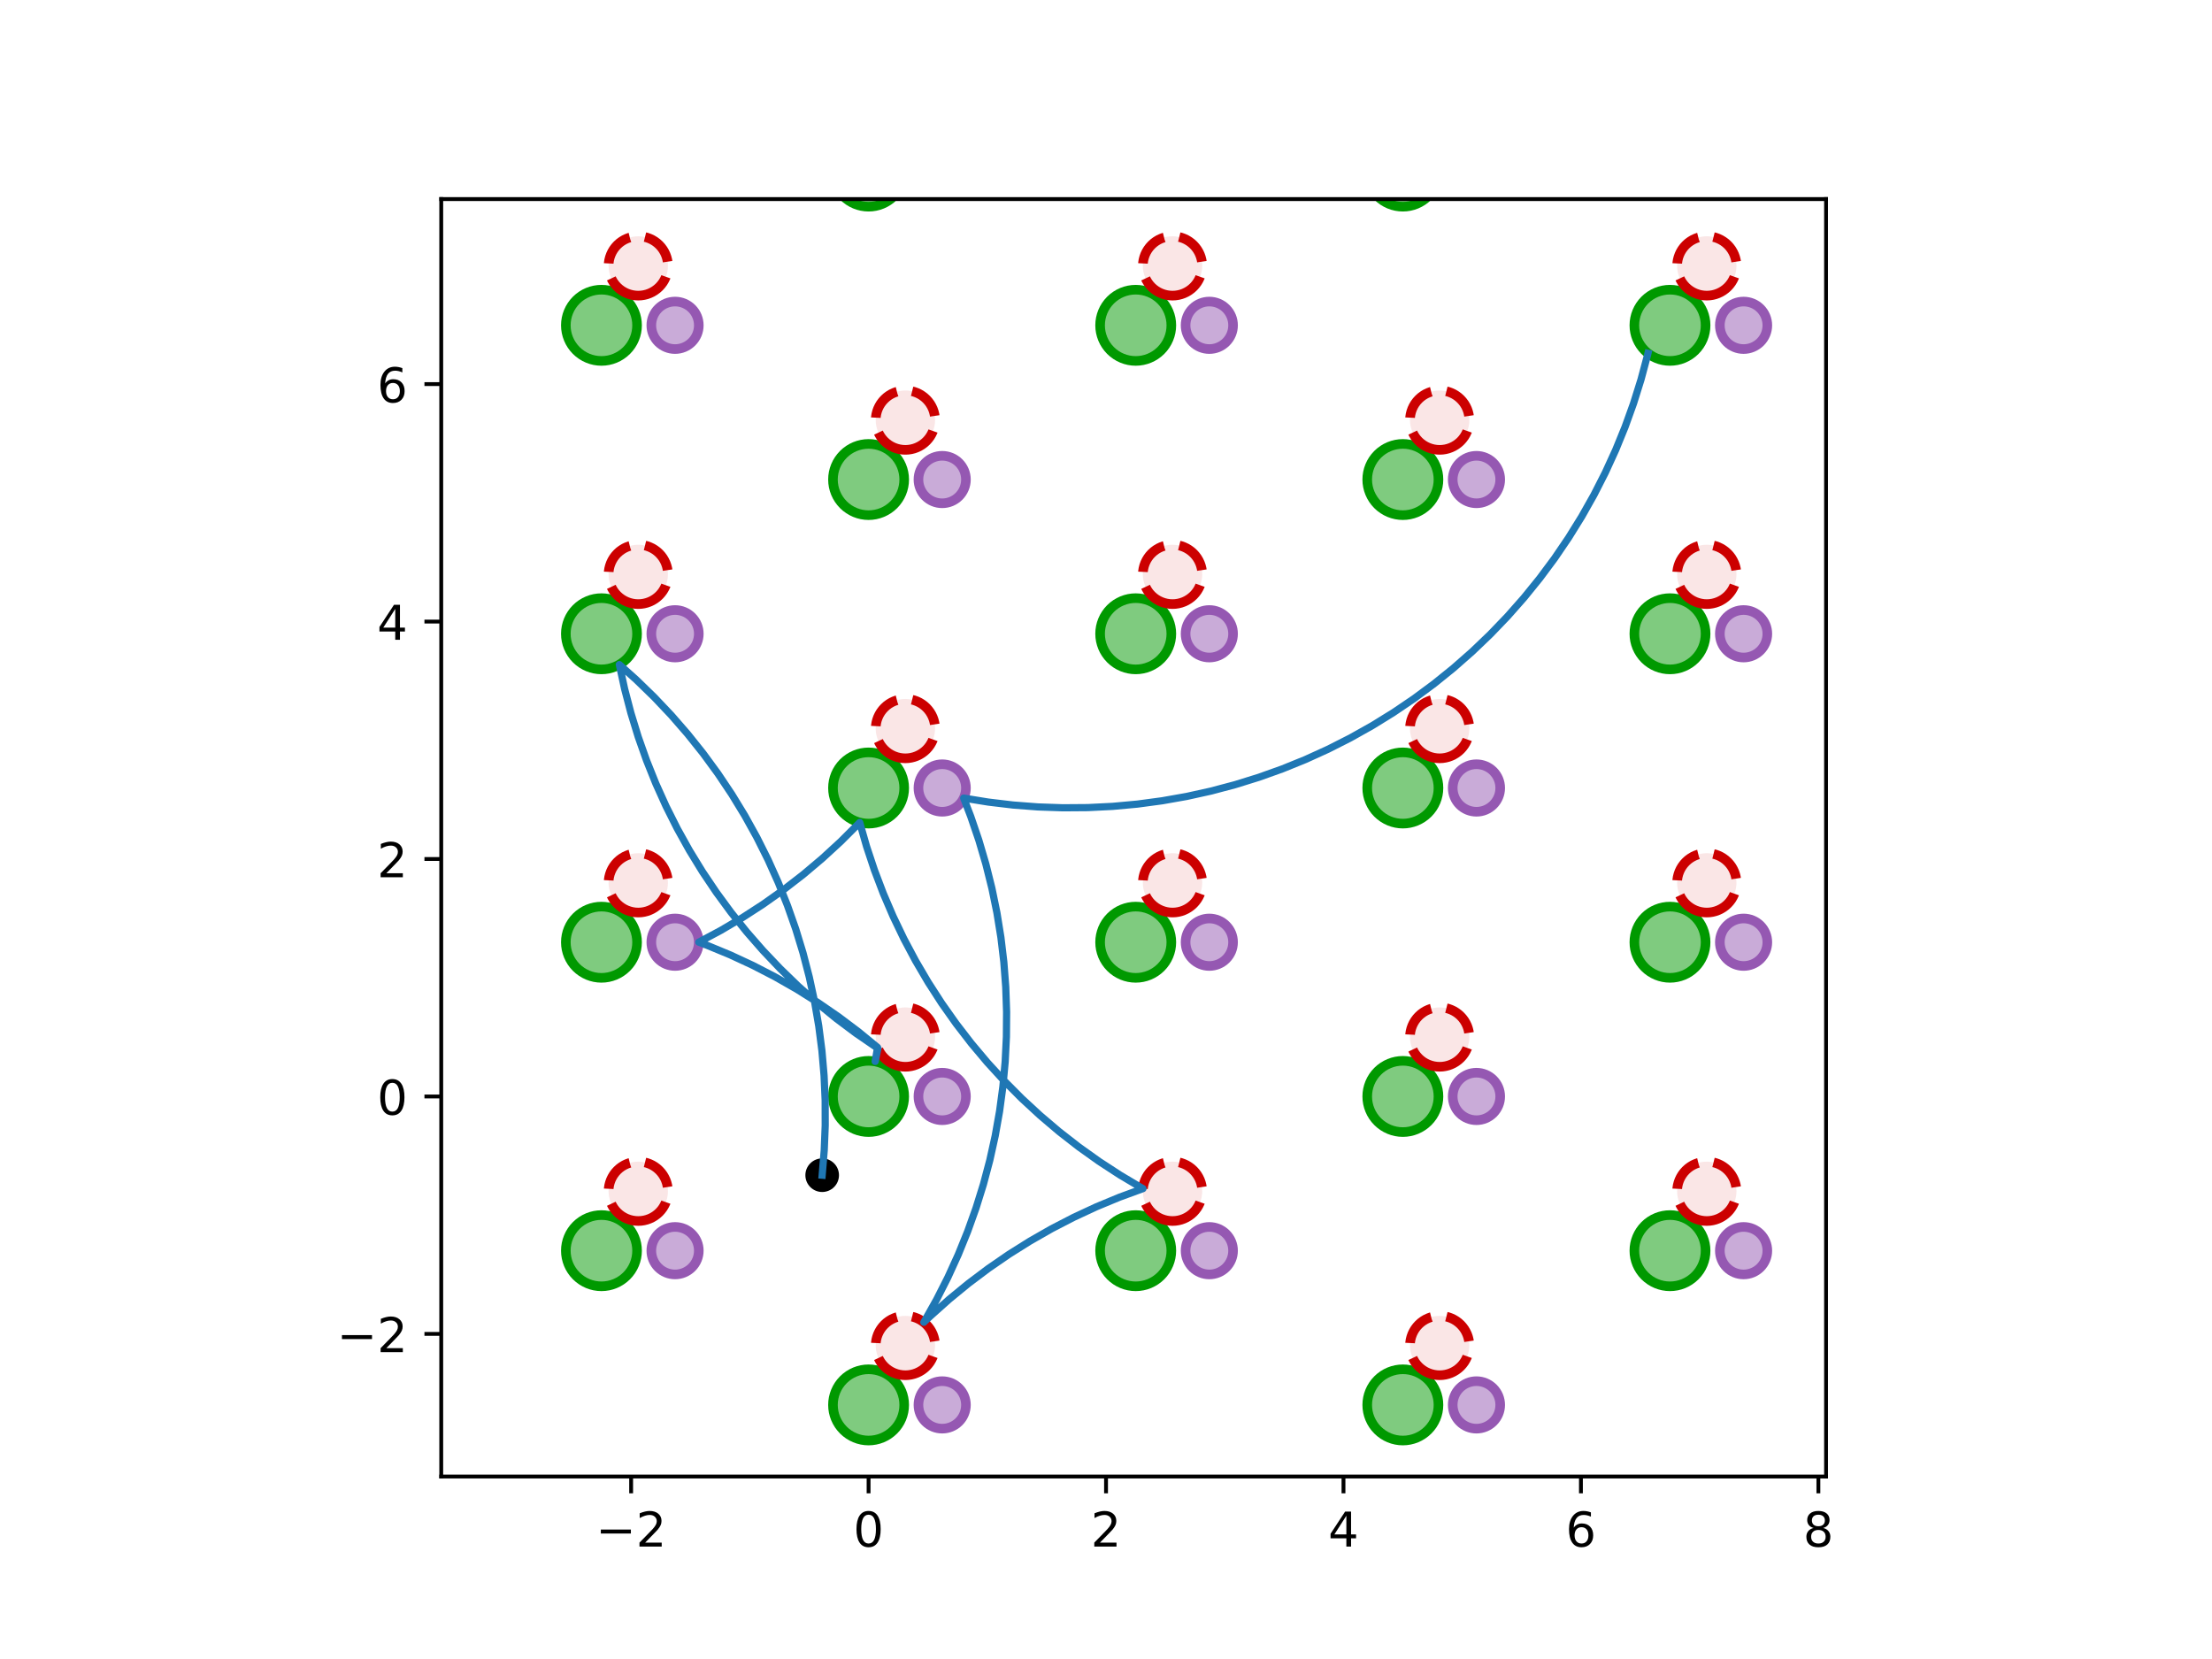 <?xml version="1.0" encoding="utf-8" standalone="no"?>
<!DOCTYPE svg PUBLIC "-//W3C//DTD SVG 1.1//EN"
  "http://www.w3.org/Graphics/SVG/1.1/DTD/svg11.dtd">
<!-- Created with matplotlib (http://matplotlib.org/) -->
<svg height="345.6pt" version="1.1" viewBox="0 0 460.8 345.6" width="460.8pt" xmlns="http://www.w3.org/2000/svg" xmlns:xlink="http://www.w3.org/1999/xlink">
 <defs>
  <style type="text/css">
*{stroke-linecap:butt;stroke-linejoin:round;}
  </style>
 </defs>
 <g id="figure_1">
  <g id="patch_1">
   <path d="M 0 345.6 
L 460.8 345.6 
L 460.8 0 
L 0 0 
z
" style="fill:#ffffff;"/>
  </g>
  <g id="axes_1">
   <g id="patch_2">
    <path d="M 91.919 307.584 
L 380.401 307.584 
L 380.401 41.472 
L 91.919 41.472 
z
" style="fill:#ffffff;"/>
   </g>
   <g id="PathCollection_1">
    <defs>
     <path d="M 0 3 
C 0.796 3 1.559 2.684 2.121 2.121 
C 2.684 1.559 3 0.796 3 0 
C 3 -0.796 2.684 -1.559 2.121 -2.121 
C 1.559 -2.684 0.796 -3 0 -3 
C -0.796 -3 -1.559 -2.684 -2.121 -2.121 
C -2.684 -1.559 -3 -0.796 -3 0 
C -3 0.796 -2.684 1.559 -2.121 2.121 
C -1.559 2.684 -0.796 3 0 3 
z
" id="mf16bfbcb10" style="stroke:#000000;"/>
    </defs>
    <g clip-path="url(#p0c66fc864c)">
     <use style="stroke:#000000;" x="171.275" xlink:href="#mf16bfbcb10" y="244.814"/>
    </g>
   </g>
   <g id="patch_3">
    <path clip-path="url(#p0c66fc864c)" d="M 69.645 300.088 
C 71.613 300.088 73.5 299.307 74.891 297.915 
C 76.283 296.524 77.065 294.636 77.065 292.669 
C 77.065 290.701 76.283 288.813 74.891 287.422 
C 73.5 286.03 71.613 285.249 69.645 285.249 
C 67.677 285.249 65.79 286.03 64.398 287.422 
C 63.007 288.813 62.225 290.701 62.225 292.669 
C 62.225 294.636 63.007 296.524 64.398 297.915 
C 65.79 299.307 67.677 300.088 69.645 300.088 
z
" style="fill:#009900;fill-opacity:0.5;stroke:#009900;stroke-linejoin:miter;stroke-width:2;"/>
   </g>
   <g id="patch_4">
    <path clip-path="url(#p0c66fc864c)" d="M 125.293 267.96 
C 127.261 267.96 129.149 267.178 130.54 265.786 
C 131.931 264.395 132.713 262.508 132.713 260.54 
C 132.713 258.572 131.931 256.685 130.54 255.293 
C 129.149 253.902 127.261 253.12 125.293 253.12 
C 123.326 253.12 121.438 253.902 120.047 255.293 
C 118.655 256.685 117.874 258.572 117.874 260.54 
C 117.874 262.508 118.655 264.395 120.047 265.786 
C 121.438 267.178 123.326 267.96 125.293 267.96 
z
" style="fill:#009900;fill-opacity:0.5;stroke:#009900;stroke-linejoin:miter;stroke-width:2;"/>
   </g>
   <g id="patch_5">
    <path clip-path="url(#p0c66fc864c)" d="M 180.942 300.088 
C 182.91 300.088 184.797 299.307 186.188 297.915 
C 187.58 296.524 188.362 294.636 188.362 292.669 
C 188.362 290.701 187.58 288.813 186.188 287.422 
C 184.797 286.03 182.91 285.249 180.942 285.249 
C 178.974 285.249 177.087 286.03 175.695 287.422 
C 174.304 288.813 173.522 290.701 173.522 292.669 
C 173.522 294.636 174.304 296.524 175.695 297.915 
C 177.087 299.307 178.974 300.088 180.942 300.088 
z
" style="fill:#009900;fill-opacity:0.5;stroke:#009900;stroke-linejoin:miter;stroke-width:2;"/>
   </g>
   <g id="patch_6">
    <path clip-path="url(#p0c66fc864c)" d="M 236.59 267.96 
C 238.558 267.96 240.446 267.178 241.837 265.786 
C 243.228 264.395 244.01 262.508 244.01 260.54 
C 244.01 258.572 243.228 256.685 241.837 255.293 
C 240.446 253.902 238.558 253.12 236.59 253.12 
C 234.623 253.12 232.735 253.902 231.344 255.293 
C 229.952 256.685 229.171 258.572 229.171 260.54 
C 229.171 262.508 229.952 264.395 231.344 265.786 
C 232.735 267.178 234.623 267.96 236.59 267.96 
z
" style="fill:#009900;fill-opacity:0.5;stroke:#009900;stroke-linejoin:miter;stroke-width:2;"/>
   </g>
   <g id="patch_7">
    <path clip-path="url(#p0c66fc864c)" d="M 292.239 300.088 
C 294.207 300.088 296.094 299.307 297.486 297.915 
C 298.877 296.524 299.659 294.636 299.659 292.669 
C 299.659 290.701 298.877 288.813 297.486 287.422 
C 296.094 286.03 294.207 285.249 292.239 285.249 
C 290.271 285.249 288.384 286.03 286.992 287.422 
C 285.601 288.813 284.819 290.701 284.819 292.669 
C 284.819 294.636 285.601 296.524 286.992 297.915 
C 288.384 299.307 290.271 300.088 292.239 300.088 
z
" style="fill:#009900;fill-opacity:0.5;stroke:#009900;stroke-linejoin:miter;stroke-width:2;"/>
   </g>
   <g id="patch_8">
    <path clip-path="url(#p0c66fc864c)" d="M 347.888 267.96 
C 349.855 267.96 351.743 267.178 353.134 265.786 
C 354.526 264.395 355.307 262.508 355.307 260.54 
C 355.307 258.572 354.526 256.685 353.134 255.293 
C 351.743 253.902 349.855 253.12 347.888 253.12 
C 345.92 253.12 344.032 253.902 342.641 255.293 
C 341.25 256.685 340.468 258.572 340.468 260.54 
C 340.468 262.508 341.25 264.395 342.641 265.786 
C 344.032 267.178 345.92 267.96 347.888 267.96 
z
" style="fill:#009900;fill-opacity:0.5;stroke:#009900;stroke-linejoin:miter;stroke-width:2;"/>
   </g>
   <g id="patch_9">
    <path clip-path="url(#p0c66fc864c)" d="M 403.536 300.088 
C 405.504 300.088 407.391 299.307 408.783 297.915 
C 410.174 296.524 410.956 294.636 410.956 292.669 
C 410.956 290.701 410.174 288.813 408.783 287.422 
C 407.391 286.03 405.504 285.249 403.536 285.249 
C 401.568 285.249 399.681 286.03 398.289 287.422 
C 396.898 288.813 396.116 290.701 396.116 292.669 
C 396.116 294.636 396.898 296.524 398.289 297.915 
C 399.681 299.307 401.568 300.088 403.536 300.088 
z
" style="fill:#009900;fill-opacity:0.5;stroke:#009900;stroke-linejoin:miter;stroke-width:2;"/>
   </g>
   <g id="patch_10">
    <path clip-path="url(#p0c66fc864c)" d="M 459.185 267.96 
C 461.152 267.96 463.04 267.178 464.431 265.786 
C 465.823 264.395 466.604 262.508 466.604 260.54 
C 466.604 258.572 465.823 256.685 464.431 255.293 
C 463.04 253.902 461.152 253.12 459.185 253.12 
C 457.217 253.12 455.329 253.902 453.938 255.293 
C 452.547 256.685 451.765 258.572 451.765 260.54 
C 451.765 262.508 452.547 264.395 453.938 265.786 
C 455.329 267.178 457.217 267.96 459.185 267.96 
z
" style="fill:#009900;fill-opacity:0.5;stroke:#009900;stroke-linejoin:miter;stroke-width:2;"/>
   </g>
   <g id="patch_11">
    <path clip-path="url(#p0c66fc864c)" d="M 69.645 235.831 
C 71.613 235.831 73.5 235.049 74.891 233.658 
C 76.283 232.266 77.065 230.379 77.065 228.411 
C 77.065 226.443 76.283 224.556 74.891 223.165 
C 73.5 221.773 71.613 220.991 69.645 220.991 
C 67.677 220.991 65.79 221.773 64.398 223.165 
C 63.007 224.556 62.225 226.443 62.225 228.411 
C 62.225 230.379 63.007 232.266 64.398 233.658 
C 65.79 235.049 67.677 235.831 69.645 235.831 
z
" style="fill:#009900;fill-opacity:0.5;stroke:#009900;stroke-linejoin:miter;stroke-width:2;"/>
   </g>
   <g id="patch_12">
    <path clip-path="url(#p0c66fc864c)" d="M 125.293 203.702 
C 127.261 203.702 129.149 202.92 130.54 201.529 
C 131.931 200.138 132.713 198.25 132.713 196.282 
C 132.713 194.315 131.931 192.427 130.54 191.036 
C 129.149 189.644 127.261 188.863 125.293 188.863 
C 123.326 188.863 121.438 189.644 120.047 191.036 
C 118.655 192.427 117.874 194.315 117.874 196.282 
C 117.874 198.25 118.655 200.138 120.047 201.529 
C 121.438 202.92 123.326 203.702 125.293 203.702 
z
" style="fill:#009900;fill-opacity:0.5;stroke:#009900;stroke-linejoin:miter;stroke-width:2;"/>
   </g>
   <g id="patch_13">
    <path clip-path="url(#p0c66fc864c)" d="M 180.942 235.831 
C 182.91 235.831 184.797 235.049 186.188 233.658 
C 187.58 232.266 188.362 230.379 188.362 228.411 
C 188.362 226.443 187.58 224.556 186.188 223.165 
C 184.797 221.773 182.91 220.991 180.942 220.991 
C 178.974 220.991 177.087 221.773 175.695 223.165 
C 174.304 224.556 173.522 226.443 173.522 228.411 
C 173.522 230.379 174.304 232.266 175.695 233.658 
C 177.087 235.049 178.974 235.831 180.942 235.831 
z
" style="fill:#009900;fill-opacity:0.5;stroke:#009900;stroke-linejoin:miter;stroke-width:2;"/>
   </g>
   <g id="patch_14">
    <path clip-path="url(#p0c66fc864c)" d="M 236.59 203.702 
C 238.558 203.702 240.446 202.92 241.837 201.529 
C 243.228 200.138 244.01 198.25 244.01 196.282 
C 244.01 194.315 243.228 192.427 241.837 191.036 
C 240.446 189.644 238.558 188.863 236.59 188.863 
C 234.623 188.863 232.735 189.644 231.344 191.036 
C 229.952 192.427 229.171 194.315 229.171 196.282 
C 229.171 198.25 229.952 200.138 231.344 201.529 
C 232.735 202.92 234.623 203.702 236.59 203.702 
z
" style="fill:#009900;fill-opacity:0.5;stroke:#009900;stroke-linejoin:miter;stroke-width:2;"/>
   </g>
   <g id="patch_15">
    <path clip-path="url(#p0c66fc864c)" d="M 292.239 235.831 
C 294.207 235.831 296.094 235.049 297.486 233.658 
C 298.877 232.266 299.659 230.379 299.659 228.411 
C 299.659 226.443 298.877 224.556 297.486 223.165 
C 296.094 221.773 294.207 220.991 292.239 220.991 
C 290.271 220.991 288.384 221.773 286.992 223.165 
C 285.601 224.556 284.819 226.443 284.819 228.411 
C 284.819 230.379 285.601 232.266 286.992 233.658 
C 288.384 235.049 290.271 235.831 292.239 235.831 
z
" style="fill:#009900;fill-opacity:0.5;stroke:#009900;stroke-linejoin:miter;stroke-width:2;"/>
   </g>
   <g id="patch_16">
    <path clip-path="url(#p0c66fc864c)" d="M 347.888 203.702 
C 349.855 203.702 351.743 202.92 353.134 201.529 
C 354.526 200.138 355.307 198.25 355.307 196.282 
C 355.307 194.315 354.526 192.427 353.134 191.036 
C 351.743 189.644 349.855 188.863 347.888 188.863 
C 345.92 188.863 344.032 189.644 342.641 191.036 
C 341.25 192.427 340.468 194.315 340.468 196.282 
C 340.468 198.25 341.25 200.138 342.641 201.529 
C 344.032 202.92 345.92 203.702 347.888 203.702 
z
" style="fill:#009900;fill-opacity:0.5;stroke:#009900;stroke-linejoin:miter;stroke-width:2;"/>
   </g>
   <g id="patch_17">
    <path clip-path="url(#p0c66fc864c)" d="M 403.536 235.831 
C 405.504 235.831 407.391 235.049 408.783 233.658 
C 410.174 232.266 410.956 230.379 410.956 228.411 
C 410.956 226.443 410.174 224.556 408.783 223.165 
C 407.391 221.773 405.504 220.991 403.536 220.991 
C 401.568 220.991 399.681 221.773 398.289 223.165 
C 396.898 224.556 396.116 226.443 396.116 228.411 
C 396.116 230.379 396.898 232.266 398.289 233.658 
C 399.681 235.049 401.568 235.831 403.536 235.831 
z
" style="fill:#009900;fill-opacity:0.5;stroke:#009900;stroke-linejoin:miter;stroke-width:2;"/>
   </g>
   <g id="patch_18">
    <path clip-path="url(#p0c66fc864c)" d="M 459.185 203.702 
C 461.152 203.702 463.04 202.92 464.431 201.529 
C 465.823 200.138 466.604 198.25 466.604 196.282 
C 466.604 194.315 465.823 192.427 464.431 191.036 
C 463.04 189.644 461.152 188.863 459.185 188.863 
C 457.217 188.863 455.329 189.644 453.938 191.036 
C 452.547 192.427 451.765 194.315 451.765 196.282 
C 451.765 198.25 452.547 200.138 453.938 201.529 
C 455.329 202.92 457.217 203.702 459.185 203.702 
z
" style="fill:#009900;fill-opacity:0.5;stroke:#009900;stroke-linejoin:miter;stroke-width:2;"/>
   </g>
   <g id="patch_19">
    <path clip-path="url(#p0c66fc864c)" d="M 69.645 171.574 
C 71.613 171.574 73.5 170.792 74.891 169.4 
C 76.283 168.009 77.065 166.121 77.065 164.154 
C 77.065 162.186 76.283 160.299 74.891 158.907 
C 73.5 157.516 71.613 156.734 69.645 156.734 
C 67.677 156.734 65.79 157.516 64.398 158.907 
C 63.007 160.299 62.225 162.186 62.225 164.154 
C 62.225 166.121 63.007 168.009 64.398 169.4 
C 65.79 170.792 67.677 171.574 69.645 171.574 
z
" style="fill:#009900;fill-opacity:0.5;stroke:#009900;stroke-linejoin:miter;stroke-width:2;"/>
   </g>
   <g id="patch_20">
    <path clip-path="url(#p0c66fc864c)" d="M 125.293 139.445 
C 127.261 139.445 129.149 138.663 130.54 137.272 
C 131.931 135.88 132.713 133.993 132.713 132.025 
C 132.713 130.057 131.931 128.17 130.54 126.778 
C 129.149 125.387 127.261 124.605 125.293 124.605 
C 123.326 124.605 121.438 125.387 120.047 126.778 
C 118.655 128.17 117.874 130.057 117.874 132.025 
C 117.874 133.993 118.655 135.88 120.047 137.272 
C 121.438 138.663 123.326 139.445 125.293 139.445 
z
" style="fill:#009900;fill-opacity:0.5;stroke:#009900;stroke-linejoin:miter;stroke-width:2;"/>
   </g>
   <g id="patch_21">
    <path clip-path="url(#p0c66fc864c)" d="M 180.942 171.574 
C 182.91 171.574 184.797 170.792 186.188 169.4 
C 187.58 168.009 188.362 166.121 188.362 164.154 
C 188.362 162.186 187.58 160.299 186.188 158.907 
C 184.797 157.516 182.91 156.734 180.942 156.734 
C 178.974 156.734 177.087 157.516 175.695 158.907 
C 174.304 160.299 173.522 162.186 173.522 164.154 
C 173.522 166.121 174.304 168.009 175.695 169.4 
C 177.087 170.792 178.974 171.574 180.942 171.574 
z
" style="fill:#009900;fill-opacity:0.5;stroke:#009900;stroke-linejoin:miter;stroke-width:2;"/>
   </g>
   <g id="patch_22">
    <path clip-path="url(#p0c66fc864c)" d="M 236.59 139.445 
C 238.558 139.445 240.446 138.663 241.837 137.272 
C 243.228 135.88 244.01 133.993 244.01 132.025 
C 244.01 130.057 243.228 128.17 241.837 126.778 
C 240.446 125.387 238.558 124.605 236.59 124.605 
C 234.623 124.605 232.735 125.387 231.344 126.778 
C 229.952 128.17 229.171 130.057 229.171 132.025 
C 229.171 133.993 229.952 135.88 231.344 137.272 
C 232.735 138.663 234.623 139.445 236.59 139.445 
z
" style="fill:#009900;fill-opacity:0.5;stroke:#009900;stroke-linejoin:miter;stroke-width:2;"/>
   </g>
   <g id="patch_23">
    <path clip-path="url(#p0c66fc864c)" d="M 292.239 171.574 
C 294.207 171.574 296.094 170.792 297.486 169.4 
C 298.877 168.009 299.659 166.121 299.659 164.154 
C 299.659 162.186 298.877 160.299 297.486 158.907 
C 296.094 157.516 294.207 156.734 292.239 156.734 
C 290.271 156.734 288.384 157.516 286.992 158.907 
C 285.601 160.299 284.819 162.186 284.819 164.154 
C 284.819 166.121 285.601 168.009 286.992 169.4 
C 288.384 170.792 290.271 171.574 292.239 171.574 
z
" style="fill:#009900;fill-opacity:0.5;stroke:#009900;stroke-linejoin:miter;stroke-width:2;"/>
   </g>
   <g id="patch_24">
    <path clip-path="url(#p0c66fc864c)" d="M 347.888 139.445 
C 349.855 139.445 351.743 138.663 353.134 137.272 
C 354.526 135.88 355.307 133.993 355.307 132.025 
C 355.307 130.057 354.526 128.17 353.134 126.778 
C 351.743 125.387 349.855 124.605 347.888 124.605 
C 345.92 124.605 344.032 125.387 342.641 126.778 
C 341.25 128.17 340.468 130.057 340.468 132.025 
C 340.468 133.993 341.25 135.88 342.641 137.272 
C 344.032 138.663 345.92 139.445 347.888 139.445 
z
" style="fill:#009900;fill-opacity:0.5;stroke:#009900;stroke-linejoin:miter;stroke-width:2;"/>
   </g>
   <g id="patch_25">
    <path clip-path="url(#p0c66fc864c)" d="M 403.536 171.574 
C 405.504 171.574 407.391 170.792 408.783 169.4 
C 410.174 168.009 410.956 166.121 410.956 164.154 
C 410.956 162.186 410.174 160.299 408.783 158.907 
C 407.391 157.516 405.504 156.734 403.536 156.734 
C 401.568 156.734 399.681 157.516 398.289 158.907 
C 396.898 160.299 396.116 162.186 396.116 164.154 
C 396.116 166.121 396.898 168.009 398.289 169.4 
C 399.681 170.792 401.568 171.574 403.536 171.574 
z
" style="fill:#009900;fill-opacity:0.5;stroke:#009900;stroke-linejoin:miter;stroke-width:2;"/>
   </g>
   <g id="patch_26">
    <path clip-path="url(#p0c66fc864c)" d="M 459.185 139.445 
C 461.152 139.445 463.04 138.663 464.431 137.272 
C 465.823 135.88 466.604 133.993 466.604 132.025 
C 466.604 130.057 465.823 128.17 464.431 126.778 
C 463.04 125.387 461.152 124.605 459.185 124.605 
C 457.217 124.605 455.329 125.387 453.938 126.778 
C 452.547 128.17 451.765 130.057 451.765 132.025 
C 451.765 133.993 452.547 135.88 453.938 137.272 
C 455.329 138.663 457.217 139.445 459.185 139.445 
z
" style="fill:#009900;fill-opacity:0.5;stroke:#009900;stroke-linejoin:miter;stroke-width:2;"/>
   </g>
   <g id="patch_27">
    <path clip-path="url(#p0c66fc864c)" d="M 69.645 107.316 
C 71.613 107.316 73.5 106.534 74.891 105.143 
C 76.283 103.751 77.065 101.864 77.065 99.896 
C 77.065 97.929 76.283 96.041 74.891 94.65 
C 73.5 93.258 71.613 92.476 69.645 92.476 
C 67.677 92.476 65.79 93.258 64.398 94.65 
C 63.007 96.041 62.225 97.929 62.225 99.896 
C 62.225 101.864 63.007 103.751 64.398 105.143 
C 65.79 106.534 67.677 107.316 69.645 107.316 
z
" style="fill:#009900;fill-opacity:0.5;stroke:#009900;stroke-linejoin:miter;stroke-width:2;"/>
   </g>
   <g id="patch_28">
    <path clip-path="url(#p0c66fc864c)" d="M 125.293 75.187 
C 127.261 75.187 129.149 74.406 130.54 73.014 
C 131.931 71.623 132.713 69.735 132.713 67.768 
C 132.713 65.8 131.931 63.912 130.54 62.521 
C 129.149 61.13 127.261 60.348 125.293 60.348 
C 123.326 60.348 121.438 61.13 120.047 62.521 
C 118.655 63.912 117.874 65.8 117.874 67.768 
C 117.874 69.735 118.655 71.623 120.047 73.014 
C 121.438 74.406 123.326 75.187 125.293 75.187 
z
" style="fill:#009900;fill-opacity:0.5;stroke:#009900;stroke-linejoin:miter;stroke-width:2;"/>
   </g>
   <g id="patch_29">
    <path clip-path="url(#p0c66fc864c)" d="M 180.942 107.316 
C 182.91 107.316 184.797 106.534 186.188 105.143 
C 187.58 103.751 188.362 101.864 188.362 99.896 
C 188.362 97.929 187.58 96.041 186.188 94.65 
C 184.797 93.258 182.91 92.476 180.942 92.476 
C 178.974 92.476 177.087 93.258 175.695 94.65 
C 174.304 96.041 173.522 97.929 173.522 99.896 
C 173.522 101.864 174.304 103.751 175.695 105.143 
C 177.087 106.534 178.974 107.316 180.942 107.316 
z
" style="fill:#009900;fill-opacity:0.5;stroke:#009900;stroke-linejoin:miter;stroke-width:2;"/>
   </g>
   <g id="patch_30">
    <path clip-path="url(#p0c66fc864c)" d="M 236.59 75.187 
C 238.558 75.187 240.446 74.406 241.837 73.014 
C 243.228 71.623 244.01 69.735 244.01 67.768 
C 244.01 65.8 243.228 63.912 241.837 62.521 
C 240.446 61.13 238.558 60.348 236.59 60.348 
C 234.623 60.348 232.735 61.13 231.344 62.521 
C 229.952 63.912 229.171 65.8 229.171 67.768 
C 229.171 69.735 229.952 71.623 231.344 73.014 
C 232.735 74.406 234.623 75.187 236.59 75.187 
z
" style="fill:#009900;fill-opacity:0.5;stroke:#009900;stroke-linejoin:miter;stroke-width:2;"/>
   </g>
   <g id="patch_31">
    <path clip-path="url(#p0c66fc864c)" d="M 292.239 107.316 
C 294.207 107.316 296.094 106.534 297.486 105.143 
C 298.877 103.751 299.659 101.864 299.659 99.896 
C 299.659 97.929 298.877 96.041 297.486 94.65 
C 296.094 93.258 294.207 92.476 292.239 92.476 
C 290.271 92.476 288.384 93.258 286.992 94.65 
C 285.601 96.041 284.819 97.929 284.819 99.896 
C 284.819 101.864 285.601 103.751 286.992 105.143 
C 288.384 106.534 290.271 107.316 292.239 107.316 
z
" style="fill:#009900;fill-opacity:0.5;stroke:#009900;stroke-linejoin:miter;stroke-width:2;"/>
   </g>
   <g id="patch_32">
    <path clip-path="url(#p0c66fc864c)" d="M 347.888 75.187 
C 349.855 75.187 351.743 74.406 353.134 73.014 
C 354.526 71.623 355.307 69.735 355.307 67.768 
C 355.307 65.8 354.526 63.912 353.134 62.521 
C 351.743 61.13 349.855 60.348 347.888 60.348 
C 345.92 60.348 344.032 61.13 342.641 62.521 
C 341.25 63.912 340.468 65.8 340.468 67.768 
C 340.468 69.735 341.25 71.623 342.641 73.014 
C 344.032 74.406 345.92 75.187 347.888 75.187 
z
" style="fill:#009900;fill-opacity:0.5;stroke:#009900;stroke-linejoin:miter;stroke-width:2;"/>
   </g>
   <g id="patch_33">
    <path clip-path="url(#p0c66fc864c)" d="M 403.536 107.316 
C 405.504 107.316 407.391 106.534 408.783 105.143 
C 410.174 103.751 410.956 101.864 410.956 99.896 
C 410.956 97.929 410.174 96.041 408.783 94.65 
C 407.391 93.258 405.504 92.476 403.536 92.476 
C 401.568 92.476 399.681 93.258 398.289 94.65 
C 396.898 96.041 396.116 97.929 396.116 99.896 
C 396.116 101.864 396.898 103.751 398.289 105.143 
C 399.681 106.534 401.568 107.316 403.536 107.316 
z
" style="fill:#009900;fill-opacity:0.5;stroke:#009900;stroke-linejoin:miter;stroke-width:2;"/>
   </g>
   <g id="patch_34">
    <path clip-path="url(#p0c66fc864c)" d="M 459.185 75.187 
C 461.152 75.187 463.04 74.406 464.431 73.014 
C 465.823 71.623 466.604 69.735 466.604 67.768 
C 466.604 65.8 465.823 63.912 464.431 62.521 
C 463.04 61.13 461.152 60.348 459.185 60.348 
C 457.217 60.348 455.329 61.13 453.938 62.521 
C 452.547 63.912 451.765 65.8 451.765 67.768 
C 451.765 69.735 452.547 71.623 453.938 73.014 
C 455.329 74.406 457.217 75.187 459.185 75.187 
z
" style="fill:#009900;fill-opacity:0.5;stroke:#009900;stroke-linejoin:miter;stroke-width:2;"/>
   </g>
   <g id="patch_35">
    <path clip-path="url(#p0c66fc864c)" d="M 69.645 43.059 
C 71.613 43.059 73.5 42.277 74.891 40.885 
C 76.283 39.494 77.065 37.607 77.065 35.639 
C 77.065 33.671 76.283 31.784 74.891 30.392 
C 73.5 29.001 71.613 28.219 69.645 28.219 
C 67.677 28.219 65.79 29.001 64.398 30.392 
C 63.007 31.784 62.225 33.671 62.225 35.639 
C 62.225 37.607 63.007 39.494 64.398 40.885 
C 65.79 42.277 67.677 43.059 69.645 43.059 
z
" style="fill:#009900;fill-opacity:0.5;stroke:#009900;stroke-linejoin:miter;stroke-width:2;"/>
   </g>
   <g id="patch_36">
    <path clip-path="url(#p0c66fc864c)" d="M 125.293 10.93 
C 127.261 10.93 129.149 10.148 130.54 8.757 
C 131.931 7.365 132.713 5.478 132.713 3.51 
C 132.713 1.542 131.931 -0.345 130.54 -1.736 
C 129.149 -3.128 127.261 -3.91 125.293 -3.91 
C 123.326 -3.91 121.438 -3.128 120.047 -1.736 
C 118.655 -0.345 117.874 1.542 117.874 3.51 
C 117.874 5.478 118.655 7.365 120.047 8.757 
C 121.438 10.148 123.326 10.93 125.293 10.93 
z
" style="fill:#009900;fill-opacity:0.5;stroke:#009900;stroke-linejoin:miter;stroke-width:2;"/>
   </g>
   <g id="patch_37">
    <path clip-path="url(#p0c66fc864c)" d="M 180.942 43.059 
C 182.91 43.059 184.797 42.277 186.188 40.885 
C 187.58 39.494 188.362 37.607 188.362 35.639 
C 188.362 33.671 187.58 31.784 186.188 30.392 
C 184.797 29.001 182.91 28.219 180.942 28.219 
C 178.974 28.219 177.087 29.001 175.695 30.392 
C 174.304 31.784 173.522 33.671 173.522 35.639 
C 173.522 37.607 174.304 39.494 175.695 40.885 
C 177.087 42.277 178.974 43.059 180.942 43.059 
z
" style="fill:#009900;fill-opacity:0.5;stroke:#009900;stroke-linejoin:miter;stroke-width:2;"/>
   </g>
   <g id="patch_38">
    <path clip-path="url(#p0c66fc864c)" d="M 236.59 10.93 
C 238.558 10.93 240.446 10.148 241.837 8.757 
C 243.228 7.365 244.01 5.478 244.01 3.51 
C 244.01 1.542 243.228 -0.345 241.837 -1.736 
C 240.446 -3.128 238.558 -3.91 236.59 -3.91 
C 234.623 -3.91 232.735 -3.128 231.344 -1.736 
C 229.952 -0.345 229.171 1.542 229.171 3.51 
C 229.171 5.478 229.952 7.365 231.344 8.757 
C 232.735 10.148 234.623 10.93 236.59 10.93 
z
" style="fill:#009900;fill-opacity:0.5;stroke:#009900;stroke-linejoin:miter;stroke-width:2;"/>
   </g>
   <g id="patch_39">
    <path clip-path="url(#p0c66fc864c)" d="M 292.239 43.059 
C 294.207 43.059 296.094 42.277 297.486 40.885 
C 298.877 39.494 299.659 37.607 299.659 35.639 
C 299.659 33.671 298.877 31.784 297.486 30.392 
C 296.094 29.001 294.207 28.219 292.239 28.219 
C 290.271 28.219 288.384 29.001 286.992 30.392 
C 285.601 31.784 284.819 33.671 284.819 35.639 
C 284.819 37.607 285.601 39.494 286.992 40.885 
C 288.384 42.277 290.271 43.059 292.239 43.059 
z
" style="fill:#009900;fill-opacity:0.5;stroke:#009900;stroke-linejoin:miter;stroke-width:2;"/>
   </g>
   <g id="patch_40">
    <path clip-path="url(#p0c66fc864c)" d="M 347.888 10.93 
C 349.855 10.93 351.743 10.148 353.134 8.757 
C 354.526 7.365 355.307 5.478 355.307 3.51 
C 355.307 1.542 354.526 -0.345 353.134 -1.736 
C 351.743 -3.128 349.855 -3.91 347.888 -3.91 
C 345.92 -3.91 344.032 -3.128 342.641 -1.736 
C 341.25 -0.345 340.468 1.542 340.468 3.51 
C 340.468 5.478 341.25 7.365 342.641 8.757 
C 344.032 10.148 345.92 10.93 347.888 10.93 
z
" style="fill:#009900;fill-opacity:0.5;stroke:#009900;stroke-linejoin:miter;stroke-width:2;"/>
   </g>
   <g id="patch_41">
    <path clip-path="url(#p0c66fc864c)" d="M 403.536 43.059 
C 405.504 43.059 407.391 42.277 408.783 40.885 
C 410.174 39.494 410.956 37.607 410.956 35.639 
C 410.956 33.671 410.174 31.784 408.783 30.392 
C 407.391 29.001 405.504 28.219 403.536 28.219 
C 401.568 28.219 399.681 29.001 398.289 30.392 
C 396.898 31.784 396.116 33.671 396.116 35.639 
C 396.116 37.607 396.898 39.494 398.289 40.885 
C 399.681 42.277 401.568 43.059 403.536 43.059 
z
" style="fill:#009900;fill-opacity:0.5;stroke:#009900;stroke-linejoin:miter;stroke-width:2;"/>
   </g>
   <g id="patch_42">
    <path clip-path="url(#p0c66fc864c)" d="M 459.185 10.93 
C 461.152 10.93 463.04 10.148 464.431 8.757 
C 465.823 7.365 466.604 5.478 466.604 3.51 
C 466.604 1.542 465.823 -0.345 464.431 -1.736 
C 463.04 -3.128 461.152 -3.91 459.185 -3.91 
C 457.217 -3.91 455.329 -3.128 453.938 -1.736 
C 452.547 -0.345 451.765 1.542 451.765 3.51 
C 451.765 5.478 452.547 7.365 453.938 8.757 
C 455.329 10.148 457.217 10.93 459.185 10.93 
z
" style="fill:#009900;fill-opacity:0.5;stroke:#009900;stroke-linejoin:miter;stroke-width:2;"/>
   </g>
   <g id="patch_43">
    <path clip-path="url(#p0c66fc864c)" d="M 84.979 297.615 
C 86.291 297.615 87.549 297.094 88.477 296.166 
C 89.404 295.239 89.926 293.98 89.926 292.669 
C 89.926 291.357 89.404 290.098 88.477 289.171 
C 87.549 288.243 86.291 287.722 84.979 287.722 
C 83.667 287.722 82.409 288.243 81.481 289.171 
C 80.554 290.098 80.033 291.357 80.033 292.669 
C 80.033 293.98 80.554 295.239 81.481 296.166 
C 82.409 297.094 83.667 297.615 84.979 297.615 
z
" style="fill:#9558b2;fill-opacity:0.5;stroke:#9558b2;stroke-linejoin:miter;stroke-width:2;"/>
   </g>
   <g id="patch_44">
    <path clip-path="url(#p0c66fc864c)" d="M 140.628 265.486 
C 141.939 265.486 143.198 264.965 144.125 264.038 
C 145.053 263.11 145.574 261.852 145.574 260.54 
C 145.574 259.228 145.053 257.97 144.125 257.042 
C 143.198 256.114 141.939 255.593 140.628 255.593 
C 139.316 255.593 138.057 256.114 137.13 257.042 
C 136.202 257.97 135.681 259.228 135.681 260.54 
C 135.681 261.852 136.202 263.11 137.13 264.038 
C 138.057 264.965 139.316 265.486 140.628 265.486 
z
" style="fill:#9558b2;fill-opacity:0.5;stroke:#9558b2;stroke-linejoin:miter;stroke-width:2;"/>
   </g>
   <g id="patch_45">
    <path clip-path="url(#p0c66fc864c)" d="M 196.276 297.615 
C 197.588 297.615 198.846 297.094 199.774 296.166 
C 200.701 295.239 201.223 293.98 201.223 292.669 
C 201.223 291.357 200.701 290.098 199.774 289.171 
C 198.846 288.243 197.588 287.722 196.276 287.722 
C 194.964 287.722 193.706 288.243 192.778 289.171 
C 191.851 290.098 191.33 291.357 191.33 292.669 
C 191.33 293.98 191.851 295.239 192.778 296.166 
C 193.706 297.094 194.964 297.615 196.276 297.615 
z
" style="fill:#9558b2;fill-opacity:0.5;stroke:#9558b2;stroke-linejoin:miter;stroke-width:2;"/>
   </g>
   <g id="patch_46">
    <path clip-path="url(#p0c66fc864c)" d="M 251.925 265.486 
C 253.237 265.486 254.495 264.965 255.422 264.038 
C 256.35 263.11 256.871 261.852 256.871 260.54 
C 256.871 259.228 256.35 257.97 255.422 257.042 
C 254.495 256.114 253.237 255.593 251.925 255.593 
C 250.613 255.593 249.355 256.114 248.427 257.042 
C 247.499 257.97 246.978 259.228 246.978 260.54 
C 246.978 261.852 247.499 263.11 248.427 264.038 
C 249.355 264.965 250.613 265.486 251.925 265.486 
z
" style="fill:#9558b2;fill-opacity:0.5;stroke:#9558b2;stroke-linejoin:miter;stroke-width:2;"/>
   </g>
   <g id="patch_47">
    <path clip-path="url(#p0c66fc864c)" d="M 307.573 297.615 
C 308.885 297.615 310.143 297.094 311.071 296.166 
C 311.999 295.239 312.52 293.98 312.52 292.669 
C 312.52 291.357 311.999 290.098 311.071 289.171 
C 310.143 288.243 308.885 287.722 307.573 287.722 
C 306.261 287.722 305.003 288.243 304.076 289.171 
C 303.148 290.098 302.627 291.357 302.627 292.669 
C 302.627 293.98 303.148 295.239 304.076 296.166 
C 305.003 297.094 306.261 297.615 307.573 297.615 
z
" style="fill:#9558b2;fill-opacity:0.5;stroke:#9558b2;stroke-linejoin:miter;stroke-width:2;"/>
   </g>
   <g id="patch_48">
    <path clip-path="url(#p0c66fc864c)" d="M 363.222 265.486 
C 364.534 265.486 365.792 264.965 366.72 264.038 
C 367.647 263.11 368.168 261.852 368.168 260.54 
C 368.168 259.228 367.647 257.97 366.72 257.042 
C 365.792 256.114 364.534 255.593 363.222 255.593 
C 361.91 255.593 360.652 256.114 359.724 257.042 
C 358.796 257.97 358.275 259.228 358.275 260.54 
C 358.275 261.852 358.796 263.11 359.724 264.038 
C 360.652 264.965 361.91 265.486 363.222 265.486 
z
" style="fill:#9558b2;fill-opacity:0.5;stroke:#9558b2;stroke-linejoin:miter;stroke-width:2;"/>
   </g>
   <g id="patch_49">
    <path clip-path="url(#p0c66fc864c)" d="M 418.87 297.615 
C 420.182 297.615 421.44 297.094 422.368 296.166 
C 423.296 295.239 423.817 293.98 423.817 292.669 
C 423.817 291.357 423.296 290.098 422.368 289.171 
C 421.44 288.243 420.182 287.722 418.87 287.722 
C 417.558 287.722 416.3 288.243 415.373 289.171 
C 414.445 290.098 413.924 291.357 413.924 292.669 
C 413.924 293.98 414.445 295.239 415.373 296.166 
C 416.3 297.094 417.558 297.615 418.87 297.615 
z
" style="fill:#9558b2;fill-opacity:0.5;stroke:#9558b2;stroke-linejoin:miter;stroke-width:2;"/>
   </g>
   <g id="patch_50">
    <path clip-path="url(#p0c66fc864c)" d="M 474.519 265.486 
C 475.831 265.486 477.089 264.965 478.017 264.038 
C 478.944 263.11 479.465 261.852 479.465 260.54 
C 479.465 259.228 478.944 257.97 478.017 257.042 
C 477.089 256.114 475.831 255.593 474.519 255.593 
C 473.207 255.593 471.949 256.114 471.021 257.042 
C 470.094 257.97 469.572 259.228 469.572 260.54 
C 469.572 261.852 470.094 263.11 471.021 264.038 
C 471.949 264.965 473.207 265.486 474.519 265.486 
z
" style="fill:#9558b2;fill-opacity:0.5;stroke:#9558b2;stroke-linejoin:miter;stroke-width:2;"/>
   </g>
   <g id="patch_51">
    <path clip-path="url(#p0c66fc864c)" d="M 84.979 233.358 
C 86.291 233.358 87.549 232.836 88.477 231.909 
C 89.404 230.981 89.926 229.723 89.926 228.411 
C 89.926 227.099 89.404 225.841 88.477 224.913 
C 87.549 223.986 86.291 223.465 84.979 223.465 
C 83.667 223.465 82.409 223.986 81.481 224.913 
C 80.554 225.841 80.033 227.099 80.033 228.411 
C 80.033 229.723 80.554 230.981 81.481 231.909 
C 82.409 232.836 83.667 233.358 84.979 233.358 
z
" style="fill:#9558b2;fill-opacity:0.5;stroke:#9558b2;stroke-linejoin:miter;stroke-width:2;"/>
   </g>
   <g id="patch_52">
    <path clip-path="url(#p0c66fc864c)" d="M 140.628 201.229 
C 141.939 201.229 143.198 200.708 144.125 199.78 
C 145.053 198.853 145.574 197.594 145.574 196.282 
C 145.574 194.971 145.053 193.712 144.125 192.785 
C 143.198 191.857 141.939 191.336 140.628 191.336 
C 139.316 191.336 138.057 191.857 137.13 192.785 
C 136.202 193.712 135.681 194.971 135.681 196.282 
C 135.681 197.594 136.202 198.853 137.13 199.78 
C 138.057 200.708 139.316 201.229 140.628 201.229 
z
" style="fill:#9558b2;fill-opacity:0.5;stroke:#9558b2;stroke-linejoin:miter;stroke-width:2;"/>
   </g>
   <g id="patch_53">
    <path clip-path="url(#p0c66fc864c)" d="M 196.276 233.358 
C 197.588 233.358 198.846 232.836 199.774 231.909 
C 200.701 230.981 201.223 229.723 201.223 228.411 
C 201.223 227.099 200.701 225.841 199.774 224.913 
C 198.846 223.986 197.588 223.465 196.276 223.465 
C 194.964 223.465 193.706 223.986 192.778 224.913 
C 191.851 225.841 191.33 227.099 191.33 228.411 
C 191.33 229.723 191.851 230.981 192.778 231.909 
C 193.706 232.836 194.964 233.358 196.276 233.358 
z
" style="fill:#9558b2;fill-opacity:0.5;stroke:#9558b2;stroke-linejoin:miter;stroke-width:2;"/>
   </g>
   <g id="patch_54">
    <path clip-path="url(#p0c66fc864c)" d="M 251.925 201.229 
C 253.237 201.229 254.495 200.708 255.422 199.78 
C 256.35 198.853 256.871 197.594 256.871 196.282 
C 256.871 194.971 256.35 193.712 255.422 192.785 
C 254.495 191.857 253.237 191.336 251.925 191.336 
C 250.613 191.336 249.355 191.857 248.427 192.785 
C 247.499 193.712 246.978 194.971 246.978 196.282 
C 246.978 197.594 247.499 198.853 248.427 199.78 
C 249.355 200.708 250.613 201.229 251.925 201.229 
z
" style="fill:#9558b2;fill-opacity:0.5;stroke:#9558b2;stroke-linejoin:miter;stroke-width:2;"/>
   </g>
   <g id="patch_55">
    <path clip-path="url(#p0c66fc864c)" d="M 307.573 233.358 
C 308.885 233.358 310.143 232.836 311.071 231.909 
C 311.999 230.981 312.52 229.723 312.52 228.411 
C 312.52 227.099 311.999 225.841 311.071 224.913 
C 310.143 223.986 308.885 223.465 307.573 223.465 
C 306.261 223.465 305.003 223.986 304.076 224.913 
C 303.148 225.841 302.627 227.099 302.627 228.411 
C 302.627 229.723 303.148 230.981 304.076 231.909 
C 305.003 232.836 306.261 233.358 307.573 233.358 
z
" style="fill:#9558b2;fill-opacity:0.5;stroke:#9558b2;stroke-linejoin:miter;stroke-width:2;"/>
   </g>
   <g id="patch_56">
    <path clip-path="url(#p0c66fc864c)" d="M 363.222 201.229 
C 364.534 201.229 365.792 200.708 366.72 199.78 
C 367.647 198.853 368.168 197.594 368.168 196.282 
C 368.168 194.971 367.647 193.712 366.72 192.785 
C 365.792 191.857 364.534 191.336 363.222 191.336 
C 361.91 191.336 360.652 191.857 359.724 192.785 
C 358.796 193.712 358.275 194.971 358.275 196.282 
C 358.275 197.594 358.796 198.853 359.724 199.78 
C 360.652 200.708 361.91 201.229 363.222 201.229 
z
" style="fill:#9558b2;fill-opacity:0.5;stroke:#9558b2;stroke-linejoin:miter;stroke-width:2;"/>
   </g>
   <g id="patch_57">
    <path clip-path="url(#p0c66fc864c)" d="M 418.87 233.358 
C 420.182 233.358 421.44 232.836 422.368 231.909 
C 423.296 230.981 423.817 229.723 423.817 228.411 
C 423.817 227.099 423.296 225.841 422.368 224.913 
C 421.44 223.986 420.182 223.465 418.87 223.465 
C 417.558 223.465 416.3 223.986 415.373 224.913 
C 414.445 225.841 413.924 227.099 413.924 228.411 
C 413.924 229.723 414.445 230.981 415.373 231.909 
C 416.3 232.836 417.558 233.358 418.87 233.358 
z
" style="fill:#9558b2;fill-opacity:0.5;stroke:#9558b2;stroke-linejoin:miter;stroke-width:2;"/>
   </g>
   <g id="patch_58">
    <path clip-path="url(#p0c66fc864c)" d="M 474.519 201.229 
C 475.831 201.229 477.089 200.708 478.017 199.78 
C 478.944 198.853 479.465 197.594 479.465 196.282 
C 479.465 194.971 478.944 193.712 478.017 192.785 
C 477.089 191.857 475.831 191.336 474.519 191.336 
C 473.207 191.336 471.949 191.857 471.021 192.785 
C 470.094 193.712 469.572 194.971 469.572 196.282 
C 469.572 197.594 470.094 198.853 471.021 199.78 
C 471.949 200.708 473.207 201.229 474.519 201.229 
z
" style="fill:#9558b2;fill-opacity:0.5;stroke:#9558b2;stroke-linejoin:miter;stroke-width:2;"/>
   </g>
   <g id="patch_59">
    <path clip-path="url(#p0c66fc864c)" d="M 84.979 169.1 
C 86.291 169.1 87.549 168.579 88.477 167.651 
C 89.404 166.724 89.926 165.466 89.926 164.154 
C 89.926 162.842 89.404 161.584 88.477 160.656 
C 87.549 159.728 86.291 159.207 84.979 159.207 
C 83.667 159.207 82.409 159.728 81.481 160.656 
C 80.554 161.584 80.033 162.842 80.033 164.154 
C 80.033 165.466 80.554 166.724 81.481 167.651 
C 82.409 168.579 83.667 169.1 84.979 169.1 
z
" style="fill:#9558b2;fill-opacity:0.5;stroke:#9558b2;stroke-linejoin:miter;stroke-width:2;"/>
   </g>
   <g id="patch_60">
    <path clip-path="url(#p0c66fc864c)" d="M 140.628 136.972 
C 141.939 136.972 143.198 136.45 144.125 135.523 
C 145.053 134.595 145.574 133.337 145.574 132.025 
C 145.574 130.713 145.053 129.455 144.125 128.527 
C 143.198 127.6 141.939 127.078 140.628 127.078 
C 139.316 127.078 138.057 127.6 137.13 128.527 
C 136.202 129.455 135.681 130.713 135.681 132.025 
C 135.681 133.337 136.202 134.595 137.13 135.523 
C 138.057 136.45 139.316 136.972 140.628 136.972 
z
" style="fill:#9558b2;fill-opacity:0.5;stroke:#9558b2;stroke-linejoin:miter;stroke-width:2;"/>
   </g>
   <g id="patch_61">
    <path clip-path="url(#p0c66fc864c)" d="M 196.276 169.1 
C 197.588 169.1 198.846 168.579 199.774 167.651 
C 200.701 166.724 201.223 165.466 201.223 164.154 
C 201.223 162.842 200.701 161.584 199.774 160.656 
C 198.846 159.728 197.588 159.207 196.276 159.207 
C 194.964 159.207 193.706 159.728 192.778 160.656 
C 191.851 161.584 191.33 162.842 191.33 164.154 
C 191.33 165.466 191.851 166.724 192.778 167.651 
C 193.706 168.579 194.964 169.1 196.276 169.1 
z
" style="fill:#9558b2;fill-opacity:0.5;stroke:#9558b2;stroke-linejoin:miter;stroke-width:2;"/>
   </g>
   <g id="patch_62">
    <path clip-path="url(#p0c66fc864c)" d="M 251.925 136.972 
C 253.237 136.972 254.495 136.45 255.422 135.523 
C 256.35 134.595 256.871 133.337 256.871 132.025 
C 256.871 130.713 256.35 129.455 255.422 128.527 
C 254.495 127.6 253.237 127.078 251.925 127.078 
C 250.613 127.078 249.355 127.6 248.427 128.527 
C 247.499 129.455 246.978 130.713 246.978 132.025 
C 246.978 133.337 247.499 134.595 248.427 135.523 
C 249.355 136.45 250.613 136.972 251.925 136.972 
z
" style="fill:#9558b2;fill-opacity:0.5;stroke:#9558b2;stroke-linejoin:miter;stroke-width:2;"/>
   </g>
   <g id="patch_63">
    <path clip-path="url(#p0c66fc864c)" d="M 307.573 169.1 
C 308.885 169.1 310.143 168.579 311.071 167.651 
C 311.999 166.724 312.52 165.466 312.52 164.154 
C 312.52 162.842 311.999 161.584 311.071 160.656 
C 310.143 159.728 308.885 159.207 307.573 159.207 
C 306.261 159.207 305.003 159.728 304.076 160.656 
C 303.148 161.584 302.627 162.842 302.627 164.154 
C 302.627 165.466 303.148 166.724 304.076 167.651 
C 305.003 168.579 306.261 169.1 307.573 169.1 
z
" style="fill:#9558b2;fill-opacity:0.5;stroke:#9558b2;stroke-linejoin:miter;stroke-width:2;"/>
   </g>
   <g id="patch_64">
    <path clip-path="url(#p0c66fc864c)" d="M 363.222 136.972 
C 364.534 136.972 365.792 136.45 366.72 135.523 
C 367.647 134.595 368.168 133.337 368.168 132.025 
C 368.168 130.713 367.647 129.455 366.72 128.527 
C 365.792 127.6 364.534 127.078 363.222 127.078 
C 361.91 127.078 360.652 127.6 359.724 128.527 
C 358.796 129.455 358.275 130.713 358.275 132.025 
C 358.275 133.337 358.796 134.595 359.724 135.523 
C 360.652 136.45 361.91 136.972 363.222 136.972 
z
" style="fill:#9558b2;fill-opacity:0.5;stroke:#9558b2;stroke-linejoin:miter;stroke-width:2;"/>
   </g>
   <g id="patch_65">
    <path clip-path="url(#p0c66fc864c)" d="M 418.87 169.1 
C 420.182 169.1 421.44 168.579 422.368 167.651 
C 423.296 166.724 423.817 165.466 423.817 164.154 
C 423.817 162.842 423.296 161.584 422.368 160.656 
C 421.44 159.728 420.182 159.207 418.87 159.207 
C 417.558 159.207 416.3 159.728 415.373 160.656 
C 414.445 161.584 413.924 162.842 413.924 164.154 
C 413.924 165.466 414.445 166.724 415.373 167.651 
C 416.3 168.579 417.558 169.1 418.87 169.1 
z
" style="fill:#9558b2;fill-opacity:0.5;stroke:#9558b2;stroke-linejoin:miter;stroke-width:2;"/>
   </g>
   <g id="patch_66">
    <path clip-path="url(#p0c66fc864c)" d="M 474.519 136.972 
C 475.831 136.972 477.089 136.45 478.017 135.523 
C 478.944 134.595 479.465 133.337 479.465 132.025 
C 479.465 130.713 478.944 129.455 478.017 128.527 
C 477.089 127.6 475.831 127.078 474.519 127.078 
C 473.207 127.078 471.949 127.6 471.021 128.527 
C 470.094 129.455 469.572 130.713 469.572 132.025 
C 469.572 133.337 470.094 134.595 471.021 135.523 
C 471.949 136.45 473.207 136.972 474.519 136.972 
z
" style="fill:#9558b2;fill-opacity:0.5;stroke:#9558b2;stroke-linejoin:miter;stroke-width:2;"/>
   </g>
   <g id="patch_67">
    <path clip-path="url(#p0c66fc864c)" d="M 84.979 104.843 
C 86.291 104.843 87.549 104.322 88.477 103.394 
C 89.404 102.466 89.926 101.208 89.926 99.896 
C 89.926 98.584 89.404 97.326 88.477 96.399 
C 87.549 95.471 86.291 94.95 84.979 94.95 
C 83.667 94.95 82.409 95.471 81.481 96.399 
C 80.554 97.326 80.033 98.584 80.033 99.896 
C 80.033 101.208 80.554 102.466 81.481 103.394 
C 82.409 104.322 83.667 104.843 84.979 104.843 
z
" style="fill:#9558b2;fill-opacity:0.5;stroke:#9558b2;stroke-linejoin:miter;stroke-width:2;"/>
   </g>
   <g id="patch_68">
    <path clip-path="url(#p0c66fc864c)" d="M 140.628 72.714 
C 141.939 72.714 143.198 72.193 144.125 71.265 
C 145.053 70.338 145.574 69.079 145.574 67.768 
C 145.574 66.456 145.053 65.197 144.125 64.27 
C 143.198 63.342 141.939 62.821 140.628 62.821 
C 139.316 62.821 138.057 63.342 137.13 64.27 
C 136.202 65.197 135.681 66.456 135.681 67.768 
C 135.681 69.079 136.202 70.338 137.13 71.265 
C 138.057 72.193 139.316 72.714 140.628 72.714 
z
" style="fill:#9558b2;fill-opacity:0.5;stroke:#9558b2;stroke-linejoin:miter;stroke-width:2;"/>
   </g>
   <g id="patch_69">
    <path clip-path="url(#p0c66fc864c)" d="M 196.276 104.843 
C 197.588 104.843 198.846 104.322 199.774 103.394 
C 200.701 102.466 201.223 101.208 201.223 99.896 
C 201.223 98.584 200.701 97.326 199.774 96.399 
C 198.846 95.471 197.588 94.95 196.276 94.95 
C 194.964 94.95 193.706 95.471 192.778 96.399 
C 191.851 97.326 191.33 98.584 191.33 99.896 
C 191.33 101.208 191.851 102.466 192.778 103.394 
C 193.706 104.322 194.964 104.843 196.276 104.843 
z
" style="fill:#9558b2;fill-opacity:0.5;stroke:#9558b2;stroke-linejoin:miter;stroke-width:2;"/>
   </g>
   <g id="patch_70">
    <path clip-path="url(#p0c66fc864c)" d="M 251.925 72.714 
C 253.237 72.714 254.495 72.193 255.422 71.265 
C 256.35 70.338 256.871 69.079 256.871 67.768 
C 256.871 66.456 256.35 65.197 255.422 64.27 
C 254.495 63.342 253.237 62.821 251.925 62.821 
C 250.613 62.821 249.355 63.342 248.427 64.27 
C 247.499 65.197 246.978 66.456 246.978 67.768 
C 246.978 69.079 247.499 70.338 248.427 71.265 
C 249.355 72.193 250.613 72.714 251.925 72.714 
z
" style="fill:#9558b2;fill-opacity:0.5;stroke:#9558b2;stroke-linejoin:miter;stroke-width:2;"/>
   </g>
   <g id="patch_71">
    <path clip-path="url(#p0c66fc864c)" d="M 307.573 104.843 
C 308.885 104.843 310.143 104.322 311.071 103.394 
C 311.999 102.466 312.52 101.208 312.52 99.896 
C 312.52 98.584 311.999 97.326 311.071 96.399 
C 310.143 95.471 308.885 94.95 307.573 94.95 
C 306.261 94.95 305.003 95.471 304.076 96.399 
C 303.148 97.326 302.627 98.584 302.627 99.896 
C 302.627 101.208 303.148 102.466 304.076 103.394 
C 305.003 104.322 306.261 104.843 307.573 104.843 
z
" style="fill:#9558b2;fill-opacity:0.5;stroke:#9558b2;stroke-linejoin:miter;stroke-width:2;"/>
   </g>
   <g id="patch_72">
    <path clip-path="url(#p0c66fc864c)" d="M 363.222 72.714 
C 364.534 72.714 365.792 72.193 366.72 71.265 
C 367.647 70.338 368.168 69.079 368.168 67.768 
C 368.168 66.456 367.647 65.197 366.72 64.27 
C 365.792 63.342 364.534 62.821 363.222 62.821 
C 361.91 62.821 360.652 63.342 359.724 64.27 
C 358.796 65.197 358.275 66.456 358.275 67.768 
C 358.275 69.079 358.796 70.338 359.724 71.265 
C 360.652 72.193 361.91 72.714 363.222 72.714 
z
" style="fill:#9558b2;fill-opacity:0.5;stroke:#9558b2;stroke-linejoin:miter;stroke-width:2;"/>
   </g>
   <g id="patch_73">
    <path clip-path="url(#p0c66fc864c)" d="M 418.87 104.843 
C 420.182 104.843 421.44 104.322 422.368 103.394 
C 423.296 102.466 423.817 101.208 423.817 99.896 
C 423.817 98.584 423.296 97.326 422.368 96.399 
C 421.44 95.471 420.182 94.95 418.87 94.95 
C 417.558 94.95 416.3 95.471 415.373 96.399 
C 414.445 97.326 413.924 98.584 413.924 99.896 
C 413.924 101.208 414.445 102.466 415.373 103.394 
C 416.3 104.322 417.558 104.843 418.87 104.843 
z
" style="fill:#9558b2;fill-opacity:0.5;stroke:#9558b2;stroke-linejoin:miter;stroke-width:2;"/>
   </g>
   <g id="patch_74">
    <path clip-path="url(#p0c66fc864c)" d="M 474.519 72.714 
C 475.831 72.714 477.089 72.193 478.017 71.265 
C 478.944 70.338 479.465 69.079 479.465 67.768 
C 479.465 66.456 478.944 65.197 478.017 64.27 
C 477.089 63.342 475.831 62.821 474.519 62.821 
C 473.207 62.821 471.949 63.342 471.021 64.27 
C 470.094 65.197 469.572 66.456 469.572 67.768 
C 469.572 69.079 470.094 70.338 471.021 71.265 
C 471.949 72.193 473.207 72.714 474.519 72.714 
z
" style="fill:#9558b2;fill-opacity:0.5;stroke:#9558b2;stroke-linejoin:miter;stroke-width:2;"/>
   </g>
   <g id="patch_75">
    <path clip-path="url(#p0c66fc864c)" d="M 84.979 40.585 
C 86.291 40.585 87.549 40.064 88.477 39.137 
C 89.404 38.209 89.926 36.951 89.926 35.639 
C 89.926 34.327 89.404 33.069 88.477 32.141 
C 87.549 31.214 86.291 30.692 84.979 30.692 
C 83.667 30.692 82.409 31.214 81.481 32.141 
C 80.554 33.069 80.033 34.327 80.033 35.639 
C 80.033 36.951 80.554 38.209 81.481 39.137 
C 82.409 40.064 83.667 40.585 84.979 40.585 
z
" style="fill:#9558b2;fill-opacity:0.5;stroke:#9558b2;stroke-linejoin:miter;stroke-width:2;"/>
   </g>
   <g id="patch_76">
    <path clip-path="url(#p0c66fc864c)" d="M 140.628 8.457 
C 141.939 8.457 143.198 7.936 144.125 7.008 
C 145.053 6.08 145.574 4.822 145.574 3.51 
C 145.574 2.198 145.053 0.94 144.125 0.012 
C 143.198 -0.915 141.939 -1.436 140.628 -1.436 
C 139.316 -1.436 138.057 -0.915 137.13 0.012 
C 136.202 0.94 135.681 2.198 135.681 3.51 
C 135.681 4.822 136.202 6.08 137.13 7.008 
C 138.057 7.936 139.316 8.457 140.628 8.457 
z
" style="fill:#9558b2;fill-opacity:0.5;stroke:#9558b2;stroke-linejoin:miter;stroke-width:2;"/>
   </g>
   <g id="patch_77">
    <path clip-path="url(#p0c66fc864c)" d="M 196.276 40.585 
C 197.588 40.585 198.846 40.064 199.774 39.137 
C 200.701 38.209 201.223 36.951 201.223 35.639 
C 201.223 34.327 200.701 33.069 199.774 32.141 
C 198.846 31.214 197.588 30.692 196.276 30.692 
C 194.964 30.692 193.706 31.214 192.778 32.141 
C 191.851 33.069 191.33 34.327 191.33 35.639 
C 191.33 36.951 191.851 38.209 192.778 39.137 
C 193.706 40.064 194.964 40.585 196.276 40.585 
z
" style="fill:#9558b2;fill-opacity:0.5;stroke:#9558b2;stroke-linejoin:miter;stroke-width:2;"/>
   </g>
   <g id="patch_78">
    <path clip-path="url(#p0c66fc864c)" d="M 251.925 8.457 
C 253.237 8.457 254.495 7.936 255.422 7.008 
C 256.35 6.08 256.871 4.822 256.871 3.51 
C 256.871 2.198 256.35 0.94 255.422 0.012 
C 254.495 -0.915 253.237 -1.436 251.925 -1.436 
C 250.613 -1.436 249.355 -0.915 248.427 0.012 
C 247.499 0.94 246.978 2.198 246.978 3.51 
C 246.978 4.822 247.499 6.08 248.427 7.008 
C 249.355 7.936 250.613 8.457 251.925 8.457 
z
" style="fill:#9558b2;fill-opacity:0.5;stroke:#9558b2;stroke-linejoin:miter;stroke-width:2;"/>
   </g>
   <g id="patch_79">
    <path clip-path="url(#p0c66fc864c)" d="M 307.573 40.585 
C 308.885 40.585 310.143 40.064 311.071 39.137 
C 311.999 38.209 312.52 36.951 312.52 35.639 
C 312.52 34.327 311.999 33.069 311.071 32.141 
C 310.143 31.214 308.885 30.692 307.573 30.692 
C 306.261 30.692 305.003 31.214 304.076 32.141 
C 303.148 33.069 302.627 34.327 302.627 35.639 
C 302.627 36.951 303.148 38.209 304.076 39.137 
C 305.003 40.064 306.261 40.585 307.573 40.585 
z
" style="fill:#9558b2;fill-opacity:0.5;stroke:#9558b2;stroke-linejoin:miter;stroke-width:2;"/>
   </g>
   <g id="patch_80">
    <path clip-path="url(#p0c66fc864c)" d="M 363.222 8.457 
C 364.534 8.457 365.792 7.936 366.72 7.008 
C 367.647 6.08 368.168 4.822 368.168 3.51 
C 368.168 2.198 367.647 0.94 366.72 0.012 
C 365.792 -0.915 364.534 -1.436 363.222 -1.436 
C 361.91 -1.436 360.652 -0.915 359.724 0.012 
C 358.796 0.94 358.275 2.198 358.275 3.51 
C 358.275 4.822 358.796 6.08 359.724 7.008 
C 360.652 7.936 361.91 8.457 363.222 8.457 
z
" style="fill:#9558b2;fill-opacity:0.5;stroke:#9558b2;stroke-linejoin:miter;stroke-width:2;"/>
   </g>
   <g id="patch_81">
    <path clip-path="url(#p0c66fc864c)" d="M 418.87 40.585 
C 420.182 40.585 421.44 40.064 422.368 39.137 
C 423.296 38.209 423.817 36.951 423.817 35.639 
C 423.817 34.327 423.296 33.069 422.368 32.141 
C 421.44 31.214 420.182 30.692 418.87 30.692 
C 417.558 30.692 416.3 31.214 415.373 32.141 
C 414.445 33.069 413.924 34.327 413.924 35.639 
C 413.924 36.951 414.445 38.209 415.373 39.137 
C 416.3 40.064 417.558 40.585 418.87 40.585 
z
" style="fill:#9558b2;fill-opacity:0.5;stroke:#9558b2;stroke-linejoin:miter;stroke-width:2;"/>
   </g>
   <g id="patch_82">
    <path clip-path="url(#p0c66fc864c)" d="M 474.519 8.457 
C 475.831 8.457 477.089 7.936 478.017 7.008 
C 478.944 6.08 479.465 4.822 479.465 3.51 
C 479.465 2.198 478.944 0.94 478.017 0.012 
C 477.089 -0.915 475.831 -1.436 474.519 -1.436 
C 473.207 -1.436 471.949 -0.915 471.021 0.012 
C 470.094 0.94 469.572 2.198 469.572 3.51 
C 469.572 4.822 470.094 6.08 471.021 7.008 
C 471.949 7.936 473.207 8.457 474.519 8.457 
z
" style="fill:#9558b2;fill-opacity:0.5;stroke:#9558b2;stroke-linejoin:miter;stroke-width:2;"/>
   </g>
   <g id="patch_83">
    <path clip-path="url(#p0c66fc864c)" d="M 77.312 286.485 
C 78.952 286.485 80.525 285.834 81.684 284.674 
C 82.844 283.515 83.495 281.942 83.495 280.302 
C 83.495 278.662 82.844 277.09 81.684 275.93 
C 80.525 274.77 78.952 274.119 77.312 274.119 
C 75.672 274.119 74.099 274.77 72.94 275.93 
C 71.78 277.09 71.129 278.662 71.129 280.302 
C 71.129 281.942 71.78 283.515 72.94 284.674 
C 74.099 285.834 75.672 286.485 77.312 286.485 
z
" style="fill:#cc0000;fill-opacity:0.1;stroke:#cc0000;stroke-dasharray:7.4,3.2;stroke-dashoffset:0;stroke-linejoin:miter;stroke-width:2;"/>
   </g>
   <g id="patch_84">
    <path clip-path="url(#p0c66fc864c)" d="M 132.96 254.357 
C 134.6 254.357 136.173 253.705 137.333 252.546 
C 138.492 251.386 139.144 249.813 139.144 248.173 
C 139.144 246.534 138.492 244.961 137.333 243.801 
C 136.173 242.642 134.6 241.99 132.96 241.99 
C 131.321 241.99 129.748 242.642 128.588 243.801 
C 127.429 244.961 126.777 246.534 126.777 248.173 
C 126.777 249.813 127.429 251.386 128.588 252.546 
C 129.748 253.705 131.321 254.357 132.96 254.357 
z
" style="fill:#cc0000;fill-opacity:0.1;stroke:#cc0000;stroke-dasharray:7.4,3.2;stroke-dashoffset:0;stroke-linejoin:miter;stroke-width:2;"/>
   </g>
   <g id="patch_85">
    <path clip-path="url(#p0c66fc864c)" d="M 188.609 286.485 
C 190.249 286.485 191.822 285.834 192.981 284.674 
C 194.141 283.515 194.792 281.942 194.792 280.302 
C 194.792 278.662 194.141 277.09 192.981 275.93 
C 191.822 274.77 190.249 274.119 188.609 274.119 
C 186.969 274.119 185.396 274.77 184.237 275.93 
C 183.077 277.09 182.426 278.662 182.426 280.302 
C 182.426 281.942 183.077 283.515 184.237 284.674 
C 185.396 285.834 186.969 286.485 188.609 286.485 
z
" style="fill:#cc0000;fill-opacity:0.1;stroke:#cc0000;stroke-dasharray:7.4,3.2;stroke-dashoffset:0;stroke-linejoin:miter;stroke-width:2;"/>
   </g>
   <g id="patch_86">
    <path clip-path="url(#p0c66fc864c)" d="M 244.258 254.357 
C 245.897 254.357 247.47 253.705 248.63 252.546 
C 249.789 251.386 250.441 249.813 250.441 248.173 
C 250.441 246.534 249.789 244.961 248.63 243.801 
C 247.47 242.642 245.897 241.99 244.258 241.99 
C 242.618 241.99 241.045 242.642 239.885 243.801 
C 238.726 244.961 238.074 246.534 238.074 248.173 
C 238.074 249.813 238.726 251.386 239.885 252.546 
C 241.045 253.705 242.618 254.357 244.258 254.357 
z
" style="fill:#cc0000;fill-opacity:0.1;stroke:#cc0000;stroke-dasharray:7.4,3.2;stroke-dashoffset:0;stroke-linejoin:miter;stroke-width:2;"/>
   </g>
   <g id="patch_87">
    <path clip-path="url(#p0c66fc864c)" d="M 299.906 286.485 
C 301.546 286.485 303.119 285.834 304.278 284.674 
C 305.438 283.515 306.089 281.942 306.089 280.302 
C 306.089 278.662 305.438 277.09 304.278 275.93 
C 303.119 274.77 301.546 274.119 299.906 274.119 
C 298.266 274.119 296.693 274.77 295.534 275.93 
C 294.374 277.09 293.723 278.662 293.723 280.302 
C 293.723 281.942 294.374 283.515 295.534 284.674 
C 296.693 285.834 298.266 286.485 299.906 286.485 
z
" style="fill:#cc0000;fill-opacity:0.1;stroke:#cc0000;stroke-dasharray:7.4,3.2;stroke-dashoffset:0;stroke-linejoin:miter;stroke-width:2;"/>
   </g>
   <g id="patch_88">
    <path clip-path="url(#p0c66fc864c)" d="M 355.555 254.357 
C 357.194 254.357 358.767 253.705 359.927 252.546 
C 361.086 251.386 361.738 249.813 361.738 248.173 
C 361.738 246.534 361.086 244.961 359.927 243.801 
C 358.767 242.642 357.194 241.99 355.555 241.99 
C 353.915 241.99 352.342 242.642 351.182 243.801 
C 350.023 244.961 349.371 246.534 349.371 248.173 
C 349.371 249.813 350.023 251.386 351.182 252.546 
C 352.342 253.705 353.915 254.357 355.555 254.357 
z
" style="fill:#cc0000;fill-opacity:0.1;stroke:#cc0000;stroke-dasharray:7.4,3.2;stroke-dashoffset:0;stroke-linejoin:miter;stroke-width:2;"/>
   </g>
   <g id="patch_89">
    <path clip-path="url(#p0c66fc864c)" d="M 411.203 286.485 
C 412.843 286.485 414.416 285.834 415.575 284.674 
C 416.735 283.515 417.386 281.942 417.386 280.302 
C 417.386 278.662 416.735 277.09 415.575 275.93 
C 414.416 274.77 412.843 274.119 411.203 274.119 
C 409.563 274.119 407.991 274.77 406.831 275.93 
C 405.672 277.09 405.02 278.662 405.02 280.302 
C 405.02 281.942 405.672 283.515 406.831 284.674 
C 407.991 285.834 409.563 286.485 411.203 286.485 
z
" style="fill:#cc0000;fill-opacity:0.1;stroke:#cc0000;stroke-dasharray:7.4,3.2;stroke-dashoffset:0;stroke-linejoin:miter;stroke-width:2;"/>
   </g>
   <g id="patch_90">
    <path clip-path="url(#p0c66fc864c)" d="M 466.852 254.357 
C 468.492 254.357 470.064 253.705 471.224 252.546 
C 472.383 251.386 473.035 249.813 473.035 248.173 
C 473.035 246.534 472.383 244.961 471.224 243.801 
C 470.064 242.642 468.492 241.99 466.852 241.99 
C 465.212 241.99 463.639 242.642 462.48 243.801 
C 461.32 244.961 460.669 246.534 460.669 248.173 
C 460.669 249.813 461.32 251.386 462.48 252.546 
C 463.639 253.705 465.212 254.357 466.852 254.357 
z
" style="fill:#cc0000;fill-opacity:0.1;stroke:#cc0000;stroke-dasharray:7.4,3.2;stroke-dashoffset:0;stroke-linejoin:miter;stroke-width:2;"/>
   </g>
   <g id="patch_91">
    <path clip-path="url(#p0c66fc864c)" d="M 77.312 222.228 
C 78.952 222.228 80.525 221.576 81.684 220.417 
C 82.844 219.257 83.495 217.685 83.495 216.045 
C 83.495 214.405 82.844 212.832 81.684 211.673 
C 80.525 210.513 78.952 209.862 77.312 209.862 
C 75.672 209.862 74.099 210.513 72.94 211.673 
C 71.78 212.832 71.129 214.405 71.129 216.045 
C 71.129 217.685 71.78 219.257 72.94 220.417 
C 74.099 221.576 75.672 222.228 77.312 222.228 
z
" style="fill:#cc0000;fill-opacity:0.1;stroke:#cc0000;stroke-dasharray:7.4,3.2;stroke-dashoffset:0;stroke-linejoin:miter;stroke-width:2;"/>
   </g>
   <g id="patch_92">
    <path clip-path="url(#p0c66fc864c)" d="M 132.96 190.099 
C 134.6 190.099 136.173 189.448 137.333 188.288 
C 138.492 187.129 139.144 185.556 139.144 183.916 
C 139.144 182.276 138.492 180.703 137.333 179.544 
C 136.173 178.384 134.6 177.733 132.96 177.733 
C 131.321 177.733 129.748 178.384 128.588 179.544 
C 127.429 180.703 126.777 182.276 126.777 183.916 
C 126.777 185.556 127.429 187.129 128.588 188.288 
C 129.748 189.448 131.321 190.099 132.96 190.099 
z
" style="fill:#cc0000;fill-opacity:0.1;stroke:#cc0000;stroke-dasharray:7.4,3.2;stroke-dashoffset:0;stroke-linejoin:miter;stroke-width:2;"/>
   </g>
   <g id="patch_93">
    <path clip-path="url(#p0c66fc864c)" d="M 188.609 222.228 
C 190.249 222.228 191.822 221.576 192.981 220.417 
C 194.141 219.257 194.792 217.685 194.792 216.045 
C 194.792 214.405 194.141 212.832 192.981 211.673 
C 191.822 210.513 190.249 209.862 188.609 209.862 
C 186.969 209.862 185.396 210.513 184.237 211.673 
C 183.077 212.832 182.426 214.405 182.426 216.045 
C 182.426 217.685 183.077 219.257 184.237 220.417 
C 185.396 221.576 186.969 222.228 188.609 222.228 
z
" style="fill:#cc0000;fill-opacity:0.1;stroke:#cc0000;stroke-dasharray:7.4,3.2;stroke-dashoffset:0;stroke-linejoin:miter;stroke-width:2;"/>
   </g>
   <g id="patch_94">
    <path clip-path="url(#p0c66fc864c)" d="M 244.258 190.099 
C 245.897 190.099 247.47 189.448 248.63 188.288 
C 249.789 187.129 250.441 185.556 250.441 183.916 
C 250.441 182.276 249.789 180.703 248.63 179.544 
C 247.47 178.384 245.897 177.733 244.258 177.733 
C 242.618 177.733 241.045 178.384 239.885 179.544 
C 238.726 180.703 238.074 182.276 238.074 183.916 
C 238.074 185.556 238.726 187.129 239.885 188.288 
C 241.045 189.448 242.618 190.099 244.258 190.099 
z
" style="fill:#cc0000;fill-opacity:0.1;stroke:#cc0000;stroke-dasharray:7.4,3.2;stroke-dashoffset:0;stroke-linejoin:miter;stroke-width:2;"/>
   </g>
   <g id="patch_95">
    <path clip-path="url(#p0c66fc864c)" d="M 299.906 222.228 
C 301.546 222.228 303.119 221.576 304.278 220.417 
C 305.438 219.257 306.089 217.685 306.089 216.045 
C 306.089 214.405 305.438 212.832 304.278 211.673 
C 303.119 210.513 301.546 209.862 299.906 209.862 
C 298.266 209.862 296.693 210.513 295.534 211.673 
C 294.374 212.832 293.723 214.405 293.723 216.045 
C 293.723 217.685 294.374 219.257 295.534 220.417 
C 296.693 221.576 298.266 222.228 299.906 222.228 
z
" style="fill:#cc0000;fill-opacity:0.1;stroke:#cc0000;stroke-dasharray:7.4,3.2;stroke-dashoffset:0;stroke-linejoin:miter;stroke-width:2;"/>
   </g>
   <g id="patch_96">
    <path clip-path="url(#p0c66fc864c)" d="M 355.555 190.099 
C 357.194 190.099 358.767 189.448 359.927 188.288 
C 361.086 187.129 361.738 185.556 361.738 183.916 
C 361.738 182.276 361.086 180.703 359.927 179.544 
C 358.767 178.384 357.194 177.733 355.555 177.733 
C 353.915 177.733 352.342 178.384 351.182 179.544 
C 350.023 180.703 349.371 182.276 349.371 183.916 
C 349.371 185.556 350.023 187.129 351.182 188.288 
C 352.342 189.448 353.915 190.099 355.555 190.099 
z
" style="fill:#cc0000;fill-opacity:0.1;stroke:#cc0000;stroke-dasharray:7.4,3.2;stroke-dashoffset:0;stroke-linejoin:miter;stroke-width:2;"/>
   </g>
   <g id="patch_97">
    <path clip-path="url(#p0c66fc864c)" d="M 411.203 222.228 
C 412.843 222.228 414.416 221.576 415.575 220.417 
C 416.735 219.257 417.386 217.685 417.386 216.045 
C 417.386 214.405 416.735 212.832 415.575 211.673 
C 414.416 210.513 412.843 209.862 411.203 209.862 
C 409.563 209.862 407.991 210.513 406.831 211.673 
C 405.672 212.832 405.02 214.405 405.02 216.045 
C 405.02 217.685 405.672 219.257 406.831 220.417 
C 407.991 221.576 409.563 222.228 411.203 222.228 
z
" style="fill:#cc0000;fill-opacity:0.1;stroke:#cc0000;stroke-dasharray:7.4,3.2;stroke-dashoffset:0;stroke-linejoin:miter;stroke-width:2;"/>
   </g>
   <g id="patch_98">
    <path clip-path="url(#p0c66fc864c)" d="M 466.852 190.099 
C 468.492 190.099 470.064 189.448 471.224 188.288 
C 472.383 187.129 473.035 185.556 473.035 183.916 
C 473.035 182.276 472.383 180.703 471.224 179.544 
C 470.064 178.384 468.492 177.733 466.852 177.733 
C 465.212 177.733 463.639 178.384 462.48 179.544 
C 461.32 180.703 460.669 182.276 460.669 183.916 
C 460.669 185.556 461.32 187.129 462.48 188.288 
C 463.639 189.448 465.212 190.099 466.852 190.099 
z
" style="fill:#cc0000;fill-opacity:0.1;stroke:#cc0000;stroke-dasharray:7.4,3.2;stroke-dashoffset:0;stroke-linejoin:miter;stroke-width:2;"/>
   </g>
   <g id="patch_99">
    <path clip-path="url(#p0c66fc864c)" d="M 77.312 157.971 
C 78.952 157.971 80.525 157.319 81.684 156.16 
C 82.844 155 83.495 153.427 83.495 151.787 
C 83.495 150.148 82.844 148.575 81.684 147.415 
C 80.525 146.256 78.952 145.604 77.312 145.604 
C 75.672 145.604 74.099 146.256 72.94 147.415 
C 71.78 148.575 71.129 150.148 71.129 151.787 
C 71.129 153.427 71.78 155 72.94 156.16 
C 74.099 157.319 75.672 157.971 77.312 157.971 
z
" style="fill:#cc0000;fill-opacity:0.1;stroke:#cc0000;stroke-dasharray:7.4,3.2;stroke-dashoffset:0;stroke-linejoin:miter;stroke-width:2;"/>
   </g>
   <g id="patch_100">
    <path clip-path="url(#p0c66fc864c)" d="M 132.96 125.842 
C 134.6 125.842 136.173 125.19 137.333 124.031 
C 138.492 122.871 139.144 121.298 139.144 119.659 
C 139.144 118.019 138.492 116.446 137.333 115.286 
C 136.173 114.127 134.6 113.475 132.96 113.475 
C 131.321 113.475 129.748 114.127 128.588 115.286 
C 127.429 116.446 126.777 118.019 126.777 119.659 
C 126.777 121.298 127.429 122.871 128.588 124.031 
C 129.748 125.19 131.321 125.842 132.96 125.842 
z
" style="fill:#cc0000;fill-opacity:0.1;stroke:#cc0000;stroke-dasharray:7.4,3.2;stroke-dashoffset:0;stroke-linejoin:miter;stroke-width:2;"/>
   </g>
   <g id="patch_101">
    <path clip-path="url(#p0c66fc864c)" d="M 188.609 157.971 
C 190.249 157.971 191.822 157.319 192.981 156.16 
C 194.141 155 194.792 153.427 194.792 151.787 
C 194.792 150.148 194.141 148.575 192.981 147.415 
C 191.822 146.256 190.249 145.604 188.609 145.604 
C 186.969 145.604 185.396 146.256 184.237 147.415 
C 183.077 148.575 182.426 150.148 182.426 151.787 
C 182.426 153.427 183.077 155 184.237 156.16 
C 185.396 157.319 186.969 157.971 188.609 157.971 
z
" style="fill:#cc0000;fill-opacity:0.1;stroke:#cc0000;stroke-dasharray:7.4,3.2;stroke-dashoffset:0;stroke-linejoin:miter;stroke-width:2;"/>
   </g>
   <g id="patch_102">
    <path clip-path="url(#p0c66fc864c)" d="M 244.258 125.842 
C 245.897 125.842 247.47 125.19 248.63 124.031 
C 249.789 122.871 250.441 121.298 250.441 119.659 
C 250.441 118.019 249.789 116.446 248.63 115.286 
C 247.47 114.127 245.897 113.475 244.258 113.475 
C 242.618 113.475 241.045 114.127 239.885 115.286 
C 238.726 116.446 238.074 118.019 238.074 119.659 
C 238.074 121.298 238.726 122.871 239.885 124.031 
C 241.045 125.19 242.618 125.842 244.258 125.842 
z
" style="fill:#cc0000;fill-opacity:0.1;stroke:#cc0000;stroke-dasharray:7.4,3.2;stroke-dashoffset:0;stroke-linejoin:miter;stroke-width:2;"/>
   </g>
   <g id="patch_103">
    <path clip-path="url(#p0c66fc864c)" d="M 299.906 157.971 
C 301.546 157.971 303.119 157.319 304.278 156.16 
C 305.438 155 306.089 153.427 306.089 151.787 
C 306.089 150.148 305.438 148.575 304.278 147.415 
C 303.119 146.256 301.546 145.604 299.906 145.604 
C 298.266 145.604 296.693 146.256 295.534 147.415 
C 294.374 148.575 293.723 150.148 293.723 151.787 
C 293.723 153.427 294.374 155 295.534 156.16 
C 296.693 157.319 298.266 157.971 299.906 157.971 
z
" style="fill:#cc0000;fill-opacity:0.1;stroke:#cc0000;stroke-dasharray:7.4,3.2;stroke-dashoffset:0;stroke-linejoin:miter;stroke-width:2;"/>
   </g>
   <g id="patch_104">
    <path clip-path="url(#p0c66fc864c)" d="M 355.555 125.842 
C 357.194 125.842 358.767 125.19 359.927 124.031 
C 361.086 122.871 361.738 121.298 361.738 119.659 
C 361.738 118.019 361.086 116.446 359.927 115.286 
C 358.767 114.127 357.194 113.475 355.555 113.475 
C 353.915 113.475 352.342 114.127 351.182 115.286 
C 350.023 116.446 349.371 118.019 349.371 119.659 
C 349.371 121.298 350.023 122.871 351.182 124.031 
C 352.342 125.19 353.915 125.842 355.555 125.842 
z
" style="fill:#cc0000;fill-opacity:0.1;stroke:#cc0000;stroke-dasharray:7.4,3.2;stroke-dashoffset:0;stroke-linejoin:miter;stroke-width:2;"/>
   </g>
   <g id="patch_105">
    <path clip-path="url(#p0c66fc864c)" d="M 411.203 157.971 
C 412.843 157.971 414.416 157.319 415.575 156.16 
C 416.735 155 417.386 153.427 417.386 151.787 
C 417.386 150.148 416.735 148.575 415.575 147.415 
C 414.416 146.256 412.843 145.604 411.203 145.604 
C 409.563 145.604 407.991 146.256 406.831 147.415 
C 405.672 148.575 405.02 150.148 405.02 151.787 
C 405.02 153.427 405.672 155 406.831 156.16 
C 407.991 157.319 409.563 157.971 411.203 157.971 
z
" style="fill:#cc0000;fill-opacity:0.1;stroke:#cc0000;stroke-dasharray:7.4,3.2;stroke-dashoffset:0;stroke-linejoin:miter;stroke-width:2;"/>
   </g>
   <g id="patch_106">
    <path clip-path="url(#p0c66fc864c)" d="M 466.852 125.842 
C 468.492 125.842 470.064 125.19 471.224 124.031 
C 472.383 122.871 473.035 121.298 473.035 119.659 
C 473.035 118.019 472.383 116.446 471.224 115.286 
C 470.064 114.127 468.492 113.475 466.852 113.475 
C 465.212 113.475 463.639 114.127 462.48 115.286 
C 461.32 116.446 460.669 118.019 460.669 119.659 
C 460.669 121.298 461.32 122.871 462.48 124.031 
C 463.639 125.19 465.212 125.842 466.852 125.842 
z
" style="fill:#cc0000;fill-opacity:0.1;stroke:#cc0000;stroke-dasharray:7.4,3.2;stroke-dashoffset:0;stroke-linejoin:miter;stroke-width:2;"/>
   </g>
   <g id="patch_107">
    <path clip-path="url(#p0c66fc864c)" d="M 77.312 93.713 
C 78.952 93.713 80.525 93.062 81.684 91.902 
C 82.844 90.743 83.495 89.17 83.495 87.53 
C 83.495 85.89 82.844 84.317 81.684 83.158 
C 80.525 81.998 78.952 81.347 77.312 81.347 
C 75.672 81.347 74.099 81.998 72.94 83.158 
C 71.78 84.317 71.129 85.89 71.129 87.53 
C 71.129 89.17 71.78 90.743 72.94 91.902 
C 74.099 93.062 75.672 93.713 77.312 93.713 
z
" style="fill:#cc0000;fill-opacity:0.1;stroke:#cc0000;stroke-dasharray:7.4,3.2;stroke-dashoffset:0;stroke-linejoin:miter;stroke-width:2;"/>
   </g>
   <g id="patch_108">
    <path clip-path="url(#p0c66fc864c)" d="M 132.96 61.584 
C 134.6 61.584 136.173 60.933 137.333 59.773 
C 138.492 58.614 139.144 57.041 139.144 55.401 
C 139.144 53.761 138.492 52.189 137.333 51.029 
C 136.173 49.87 134.6 49.218 132.96 49.218 
C 131.321 49.218 129.748 49.87 128.588 51.029 
C 127.429 52.189 126.777 53.761 126.777 55.401 
C 126.777 57.041 127.429 58.614 128.588 59.773 
C 129.748 60.933 131.321 61.584 132.96 61.584 
z
" style="fill:#cc0000;fill-opacity:0.1;stroke:#cc0000;stroke-dasharray:7.4,3.2;stroke-dashoffset:0;stroke-linejoin:miter;stroke-width:2;"/>
   </g>
   <g id="patch_109">
    <path clip-path="url(#p0c66fc864c)" d="M 188.609 93.713 
C 190.249 93.713 191.822 93.062 192.981 91.902 
C 194.141 90.743 194.792 89.17 194.792 87.53 
C 194.792 85.89 194.141 84.317 192.981 83.158 
C 191.822 81.998 190.249 81.347 188.609 81.347 
C 186.969 81.347 185.396 81.998 184.237 83.158 
C 183.077 84.317 182.426 85.89 182.426 87.53 
C 182.426 89.17 183.077 90.743 184.237 91.902 
C 185.396 93.062 186.969 93.713 188.609 93.713 
z
" style="fill:#cc0000;fill-opacity:0.1;stroke:#cc0000;stroke-dasharray:7.4,3.2;stroke-dashoffset:0;stroke-linejoin:miter;stroke-width:2;"/>
   </g>
   <g id="patch_110">
    <path clip-path="url(#p0c66fc864c)" d="M 244.258 61.584 
C 245.897 61.584 247.47 60.933 248.63 59.773 
C 249.789 58.614 250.441 57.041 250.441 55.401 
C 250.441 53.761 249.789 52.189 248.63 51.029 
C 247.47 49.87 245.897 49.218 244.258 49.218 
C 242.618 49.218 241.045 49.87 239.885 51.029 
C 238.726 52.189 238.074 53.761 238.074 55.401 
C 238.074 57.041 238.726 58.614 239.885 59.773 
C 241.045 60.933 242.618 61.584 244.258 61.584 
z
" style="fill:#cc0000;fill-opacity:0.1;stroke:#cc0000;stroke-dasharray:7.4,3.2;stroke-dashoffset:0;stroke-linejoin:miter;stroke-width:2;"/>
   </g>
   <g id="patch_111">
    <path clip-path="url(#p0c66fc864c)" d="M 299.906 93.713 
C 301.546 93.713 303.119 93.062 304.278 91.902 
C 305.438 90.743 306.089 89.17 306.089 87.53 
C 306.089 85.89 305.438 84.317 304.278 83.158 
C 303.119 81.998 301.546 81.347 299.906 81.347 
C 298.266 81.347 296.693 81.998 295.534 83.158 
C 294.374 84.317 293.723 85.89 293.723 87.53 
C 293.723 89.17 294.374 90.743 295.534 91.902 
C 296.693 93.062 298.266 93.713 299.906 93.713 
z
" style="fill:#cc0000;fill-opacity:0.1;stroke:#cc0000;stroke-dasharray:7.4,3.2;stroke-dashoffset:0;stroke-linejoin:miter;stroke-width:2;"/>
   </g>
   <g id="patch_112">
    <path clip-path="url(#p0c66fc864c)" d="M 355.555 61.584 
C 357.194 61.584 358.767 60.933 359.927 59.773 
C 361.086 58.614 361.738 57.041 361.738 55.401 
C 361.738 53.761 361.086 52.189 359.927 51.029 
C 358.767 49.87 357.194 49.218 355.555 49.218 
C 353.915 49.218 352.342 49.87 351.182 51.029 
C 350.023 52.189 349.371 53.761 349.371 55.401 
C 349.371 57.041 350.023 58.614 351.182 59.773 
C 352.342 60.933 353.915 61.584 355.555 61.584 
z
" style="fill:#cc0000;fill-opacity:0.1;stroke:#cc0000;stroke-dasharray:7.4,3.2;stroke-dashoffset:0;stroke-linejoin:miter;stroke-width:2;"/>
   </g>
   <g id="patch_113">
    <path clip-path="url(#p0c66fc864c)" d="M 411.203 93.713 
C 412.843 93.713 414.416 93.062 415.575 91.902 
C 416.735 90.743 417.386 89.17 417.386 87.53 
C 417.386 85.89 416.735 84.317 415.575 83.158 
C 414.416 81.998 412.843 81.347 411.203 81.347 
C 409.563 81.347 407.991 81.998 406.831 83.158 
C 405.672 84.317 405.02 85.89 405.02 87.53 
C 405.02 89.17 405.672 90.743 406.831 91.902 
C 407.991 93.062 409.563 93.713 411.203 93.713 
z
" style="fill:#cc0000;fill-opacity:0.1;stroke:#cc0000;stroke-dasharray:7.4,3.2;stroke-dashoffset:0;stroke-linejoin:miter;stroke-width:2;"/>
   </g>
   <g id="patch_114">
    <path clip-path="url(#p0c66fc864c)" d="M 466.852 61.584 
C 468.492 61.584 470.064 60.933 471.224 59.773 
C 472.383 58.614 473.035 57.041 473.035 55.401 
C 473.035 53.761 472.383 52.189 471.224 51.029 
C 470.064 49.87 468.492 49.218 466.852 49.218 
C 465.212 49.218 463.639 49.87 462.48 51.029 
C 461.32 52.189 460.669 53.761 460.669 55.401 
C 460.669 57.041 461.32 58.614 462.48 59.773 
C 463.639 60.933 465.212 61.584 466.852 61.584 
z
" style="fill:#cc0000;fill-opacity:0.1;stroke:#cc0000;stroke-dasharray:7.4,3.2;stroke-dashoffset:0;stroke-linejoin:miter;stroke-width:2;"/>
   </g>
   <g id="patch_115">
    <path clip-path="url(#p0c66fc864c)" d="M 77.312 29.456 
C 78.952 29.456 80.525 28.804 81.684 27.645 
C 82.844 26.485 83.495 24.912 83.495 23.273 
C 83.495 21.633 82.844 20.06 81.684 18.9 
C 80.525 17.741 78.952 17.089 77.312 17.089 
C 75.672 17.089 74.099 17.741 72.94 18.9 
C 71.78 20.06 71.129 21.633 71.129 23.273 
C 71.129 24.912 71.78 26.485 72.94 27.645 
C 74.099 28.804 75.672 29.456 77.312 29.456 
z
" style="fill:#cc0000;fill-opacity:0.1;stroke:#cc0000;stroke-dasharray:7.4,3.2;stroke-dashoffset:0;stroke-linejoin:miter;stroke-width:2;"/>
   </g>
   <g id="patch_116">
    <path clip-path="url(#p0c66fc864c)" d="M 132.96 -2.673 
C 134.6 -2.673 136.173 -3.324 137.333 -4.484 
C 138.492 -5.644 139.144 -7.216 139.144 -8.856 
C 139.144 -10.496 138.492 -12.069 137.333 -13.228 
C 136.173 -14.388 134.6 -15.039 132.96 -15.039 
C 131.321 -15.039 129.748 -14.388 128.588 -13.228 
C 127.429 -12.069 126.777 -10.496 126.777 -8.856 
C 126.777 -7.216 127.429 -5.644 128.588 -4.484 
C 129.748 -3.324 131.321 -2.673 132.96 -2.673 
z
" style="fill:#cc0000;fill-opacity:0.1;stroke:#cc0000;stroke-dasharray:7.4,3.2;stroke-dashoffset:0;stroke-linejoin:miter;stroke-width:2;"/>
   </g>
   <g id="patch_117">
    <path clip-path="url(#p0c66fc864c)" d="M 188.609 29.456 
C 190.249 29.456 191.822 28.804 192.981 27.645 
C 194.141 26.485 194.792 24.912 194.792 23.273 
C 194.792 21.633 194.141 20.06 192.981 18.9 
C 191.822 17.741 190.249 17.089 188.609 17.089 
C 186.969 17.089 185.396 17.741 184.237 18.9 
C 183.077 20.06 182.426 21.633 182.426 23.273 
C 182.426 24.912 183.077 26.485 184.237 27.645 
C 185.396 28.804 186.969 29.456 188.609 29.456 
z
" style="fill:#cc0000;fill-opacity:0.1;stroke:#cc0000;stroke-dasharray:7.4,3.2;stroke-dashoffset:0;stroke-linejoin:miter;stroke-width:2;"/>
   </g>
   <g id="patch_118">
    <path clip-path="url(#p0c66fc864c)" d="M 244.258 -2.673 
C 245.897 -2.673 247.47 -3.324 248.63 -4.484 
C 249.789 -5.644 250.441 -7.216 250.441 -8.856 
C 250.441 -10.496 249.789 -12.069 248.63 -13.228 
C 247.47 -14.388 245.897 -15.039 244.258 -15.039 
C 242.618 -15.039 241.045 -14.388 239.885 -13.228 
C 238.726 -12.069 238.074 -10.496 238.074 -8.856 
C 238.074 -7.216 238.726 -5.644 239.885 -4.484 
C 241.045 -3.324 242.618 -2.673 244.258 -2.673 
z
" style="fill:#cc0000;fill-opacity:0.1;stroke:#cc0000;stroke-dasharray:7.4,3.2;stroke-dashoffset:0;stroke-linejoin:miter;stroke-width:2;"/>
   </g>
   <g id="patch_119">
    <path clip-path="url(#p0c66fc864c)" d="M 299.906 29.456 
C 301.546 29.456 303.119 28.804 304.278 27.645 
C 305.438 26.485 306.089 24.912 306.089 23.273 
C 306.089 21.633 305.438 20.06 304.278 18.9 
C 303.119 17.741 301.546 17.089 299.906 17.089 
C 298.266 17.089 296.693 17.741 295.534 18.9 
C 294.374 20.06 293.723 21.633 293.723 23.273 
C 293.723 24.912 294.374 26.485 295.534 27.645 
C 296.693 28.804 298.266 29.456 299.906 29.456 
z
" style="fill:#cc0000;fill-opacity:0.1;stroke:#cc0000;stroke-dasharray:7.4,3.2;stroke-dashoffset:0;stroke-linejoin:miter;stroke-width:2;"/>
   </g>
   <g id="patch_120">
    <path clip-path="url(#p0c66fc864c)" d="M 355.555 -2.673 
C 357.194 -2.673 358.767 -3.324 359.927 -4.484 
C 361.086 -5.644 361.738 -7.216 361.738 -8.856 
C 361.738 -10.496 361.086 -12.069 359.927 -13.228 
C 358.767 -14.388 357.194 -15.039 355.555 -15.039 
C 353.915 -15.039 352.342 -14.388 351.182 -13.228 
C 350.023 -12.069 349.371 -10.496 349.371 -8.856 
C 349.371 -7.216 350.023 -5.644 351.182 -4.484 
C 352.342 -3.324 353.915 -2.673 355.555 -2.673 
z
" style="fill:#cc0000;fill-opacity:0.1;stroke:#cc0000;stroke-dasharray:7.4,3.2;stroke-dashoffset:0;stroke-linejoin:miter;stroke-width:2;"/>
   </g>
   <g id="patch_121">
    <path clip-path="url(#p0c66fc864c)" d="M 411.203 29.456 
C 412.843 29.456 414.416 28.804 415.575 27.645 
C 416.735 26.485 417.386 24.912 417.386 23.273 
C 417.386 21.633 416.735 20.06 415.575 18.9 
C 414.416 17.741 412.843 17.089 411.203 17.089 
C 409.563 17.089 407.991 17.741 406.831 18.9 
C 405.672 20.06 405.02 21.633 405.02 23.273 
C 405.02 24.912 405.672 26.485 406.831 27.645 
C 407.991 28.804 409.563 29.456 411.203 29.456 
z
" style="fill:#cc0000;fill-opacity:0.1;stroke:#cc0000;stroke-dasharray:7.4,3.2;stroke-dashoffset:0;stroke-linejoin:miter;stroke-width:2;"/>
   </g>
   <g id="patch_122">
    <path clip-path="url(#p0c66fc864c)" d="M 466.852 -2.673 
C 468.492 -2.673 470.064 -3.324 471.224 -4.484 
C 472.383 -5.644 473.035 -7.216 473.035 -8.856 
C 473.035 -10.496 472.383 -12.069 471.224 -13.228 
C 470.064 -14.388 468.492 -15.039 466.852 -15.039 
C 465.212 -15.039 463.639 -14.388 462.48 -13.228 
C 461.32 -12.069 460.669 -10.496 460.669 -8.856 
C 460.669 -7.216 461.32 -5.644 462.48 -4.484 
C 463.639 -3.324 465.212 -2.673 466.852 -2.673 
z
" style="fill:#cc0000;fill-opacity:0.1;stroke:#cc0000;stroke-dasharray:7.4,3.2;stroke-dashoffset:0;stroke-linejoin:miter;stroke-width:2;"/>
   </g>
   <g id="matplotlib.axis_1">
    <g id="xtick_1">
     <g id="line2d_1">
      <defs>
       <path d="M 0 0 
L 0 3.5 
" id="m771b1a86c5" style="stroke:#000000;stroke-width:0.8;"/>
      </defs>
      <g>
       <use style="stroke:#000000;stroke-width:0.8;" x="131.477" xlink:href="#m771b1a86c5" y="307.584"/>
      </g>
     </g>
     <g id="text_1">
      <!-- −2 -->
      <defs>
       <path d="M 10.594 35.5 
L 73.188 35.5 
L 73.188 27.203 
L 10.594 27.203 
z
" id="DejaVuSans-2212"/>
       <path d="M 19.188 8.297 
L 53.609 8.297 
L 53.609 0 
L 7.328 0 
L 7.328 8.297 
Q 12.938 14.109 22.625 23.891 
Q 32.328 33.688 34.812 36.531 
Q 39.547 41.844 41.422 45.531 
Q 43.312 49.219 43.312 52.781 
Q 43.312 58.594 39.234 62.25 
Q 35.156 65.922 28.609 65.922 
Q 23.969 65.922 18.812 64.312 
Q 13.672 62.703 7.812 59.422 
L 7.812 69.391 
Q 13.766 71.781 18.938 73 
Q 24.125 74.219 28.422 74.219 
Q 39.75 74.219 46.484 68.547 
Q 53.219 62.891 53.219 53.422 
Q 53.219 48.922 51.531 44.891 
Q 49.859 40.875 45.406 35.406 
Q 44.188 33.984 37.641 27.219 
Q 31.109 20.453 19.188 8.297 
z
" id="DejaVuSans-32"/>
      </defs>
      <g transform="translate(124.105 322.182)scale(0.1 -0.1)">
       <use xlink:href="#DejaVuSans-2212"/>
       <use x="83.789" xlink:href="#DejaVuSans-32"/>
      </g>
     </g>
    </g>
    <g id="xtick_2">
     <g id="line2d_2">
      <g>
       <use style="stroke:#000000;stroke-width:0.8;" x="180.942" xlink:href="#m771b1a86c5" y="307.584"/>
      </g>
     </g>
     <g id="text_2">
      <!-- 0 -->
      <defs>
       <path d="M 31.781 66.406 
Q 24.172 66.406 20.328 58.906 
Q 16.5 51.422 16.5 36.375 
Q 16.5 21.391 20.328 13.891 
Q 24.172 6.391 31.781 6.391 
Q 39.453 6.391 43.281 13.891 
Q 47.125 21.391 47.125 36.375 
Q 47.125 51.422 43.281 58.906 
Q 39.453 66.406 31.781 66.406 
z
M 31.781 74.219 
Q 44.047 74.219 50.516 64.516 
Q 56.984 54.828 56.984 36.375 
Q 56.984 17.969 50.516 8.266 
Q 44.047 -1.422 31.781 -1.422 
Q 19.531 -1.422 13.062 8.266 
Q 6.594 17.969 6.594 36.375 
Q 6.594 54.828 13.062 64.516 
Q 19.531 74.219 31.781 74.219 
z
" id="DejaVuSans-30"/>
      </defs>
      <g transform="translate(177.761 322.182)scale(0.1 -0.1)">
       <use xlink:href="#DejaVuSans-30"/>
      </g>
     </g>
    </g>
    <g id="xtick_3">
     <g id="line2d_3">
      <g>
       <use style="stroke:#000000;stroke-width:0.8;" x="230.407" xlink:href="#m771b1a86c5" y="307.584"/>
      </g>
     </g>
     <g id="text_3">
      <!-- 2 -->
      <g transform="translate(227.226 322.182)scale(0.1 -0.1)">
       <use xlink:href="#DejaVuSans-32"/>
      </g>
     </g>
    </g>
    <g id="xtick_4">
     <g id="line2d_4">
      <g>
       <use style="stroke:#000000;stroke-width:0.8;" x="279.873" xlink:href="#m771b1a86c5" y="307.584"/>
      </g>
     </g>
     <g id="text_4">
      <!-- 4 -->
      <defs>
       <path d="M 37.797 64.312 
L 12.891 25.391 
L 37.797 25.391 
z
M 35.203 72.906 
L 47.609 72.906 
L 47.609 25.391 
L 58.016 25.391 
L 58.016 17.188 
L 47.609 17.188 
L 47.609 0 
L 37.797 0 
L 37.797 17.188 
L 4.891 17.188 
L 4.891 26.703 
z
" id="DejaVuSans-34"/>
      </defs>
      <g transform="translate(276.691 322.182)scale(0.1 -0.1)">
       <use xlink:href="#DejaVuSans-34"/>
      </g>
     </g>
    </g>
    <g id="xtick_5">
     <g id="line2d_5">
      <g>
       <use style="stroke:#000000;stroke-width:0.8;" x="329.338" xlink:href="#m771b1a86c5" y="307.584"/>
      </g>
     </g>
     <g id="text_5">
      <!-- 6 -->
      <defs>
       <path d="M 33.016 40.375 
Q 26.375 40.375 22.484 35.828 
Q 18.609 31.297 18.609 23.391 
Q 18.609 15.531 22.484 10.953 
Q 26.375 6.391 33.016 6.391 
Q 39.656 6.391 43.531 10.953 
Q 47.406 15.531 47.406 23.391 
Q 47.406 31.297 43.531 35.828 
Q 39.656 40.375 33.016 40.375 
z
M 52.594 71.297 
L 52.594 62.312 
Q 48.875 64.062 45.094 64.984 
Q 41.312 65.922 37.594 65.922 
Q 27.828 65.922 22.672 59.328 
Q 17.531 52.734 16.797 39.406 
Q 19.672 43.656 24.016 45.922 
Q 28.375 48.188 33.594 48.188 
Q 44.578 48.188 50.953 41.516 
Q 57.328 34.859 57.328 23.391 
Q 57.328 12.156 50.688 5.359 
Q 44.047 -1.422 33.016 -1.422 
Q 20.359 -1.422 13.672 8.266 
Q 6.984 17.969 6.984 36.375 
Q 6.984 53.656 15.188 63.938 
Q 23.391 74.219 37.203 74.219 
Q 40.922 74.219 44.703 73.484 
Q 48.484 72.75 52.594 71.297 
z
" id="DejaVuSans-36"/>
      </defs>
      <g transform="translate(326.157 322.182)scale(0.1 -0.1)">
       <use xlink:href="#DejaVuSans-36"/>
      </g>
     </g>
    </g>
    <g id="xtick_6">
     <g id="line2d_6">
      <g>
       <use style="stroke:#000000;stroke-width:0.8;" x="378.803" xlink:href="#m771b1a86c5" y="307.584"/>
      </g>
     </g>
     <g id="text_6">
      <!-- 8 -->
      <defs>
       <path d="M 31.781 34.625 
Q 24.75 34.625 20.719 30.859 
Q 16.703 27.094 16.703 20.516 
Q 16.703 13.922 20.719 10.156 
Q 24.75 6.391 31.781 6.391 
Q 38.812 6.391 42.859 10.172 
Q 46.922 13.969 46.922 20.516 
Q 46.922 27.094 42.891 30.859 
Q 38.875 34.625 31.781 34.625 
z
M 21.922 38.812 
Q 15.578 40.375 12.031 44.719 
Q 8.5 49.078 8.5 55.328 
Q 8.5 64.062 14.719 69.141 
Q 20.953 74.219 31.781 74.219 
Q 42.672 74.219 48.875 69.141 
Q 55.078 64.062 55.078 55.328 
Q 55.078 49.078 51.531 44.719 
Q 48 40.375 41.703 38.812 
Q 48.828 37.156 52.797 32.312 
Q 56.781 27.484 56.781 20.516 
Q 56.781 9.906 50.312 4.234 
Q 43.844 -1.422 31.781 -1.422 
Q 19.734 -1.422 13.25 4.234 
Q 6.781 9.906 6.781 20.516 
Q 6.781 27.484 10.781 32.312 
Q 14.797 37.156 21.922 38.812 
z
M 18.312 54.391 
Q 18.312 48.734 21.844 45.562 
Q 25.391 42.391 31.781 42.391 
Q 38.141 42.391 41.719 45.562 
Q 45.312 48.734 45.312 54.391 
Q 45.312 60.062 41.719 63.234 
Q 38.141 66.406 31.781 66.406 
Q 25.391 66.406 21.844 63.234 
Q 18.312 60.062 18.312 54.391 
z
" id="DejaVuSans-38"/>
      </defs>
      <g transform="translate(375.622 322.182)scale(0.1 -0.1)">
       <use xlink:href="#DejaVuSans-38"/>
      </g>
     </g>
    </g>
   </g>
   <g id="matplotlib.axis_2">
    <g id="ytick_1">
     <g id="line2d_7">
      <defs>
       <path d="M 0 0 
L -3.5 0 
" id="m5929303ed3" style="stroke:#000000;stroke-width:0.8;"/>
      </defs>
      <g>
       <use style="stroke:#000000;stroke-width:0.8;" x="91.919" xlink:href="#m5929303ed3" y="277.876"/>
      </g>
     </g>
     <g id="text_7">
      <!-- −2 -->
      <g transform="translate(70.177 281.676)scale(0.1 -0.1)">
       <use xlink:href="#DejaVuSans-2212"/>
       <use x="83.789" xlink:href="#DejaVuSans-32"/>
      </g>
     </g>
    </g>
    <g id="ytick_2">
     <g id="line2d_8">
      <g>
       <use style="stroke:#000000;stroke-width:0.8;" x="91.919" xlink:href="#m5929303ed3" y="228.411"/>
      </g>
     </g>
     <g id="text_8">
      <!-- 0 -->
      <g transform="translate(78.557 232.21)scale(0.1 -0.1)">
       <use xlink:href="#DejaVuSans-30"/>
      </g>
     </g>
    </g>
    <g id="ytick_3">
     <g id="line2d_9">
      <g>
       <use style="stroke:#000000;stroke-width:0.8;" x="91.919" xlink:href="#m5929303ed3" y="178.946"/>
      </g>
     </g>
     <g id="text_9">
      <!-- 2 -->
      <g transform="translate(78.557 182.745)scale(0.1 -0.1)">
       <use xlink:href="#DejaVuSans-32"/>
      </g>
     </g>
    </g>
    <g id="ytick_4">
     <g id="line2d_10">
      <g>
       <use style="stroke:#000000;stroke-width:0.8;" x="91.919" xlink:href="#m5929303ed3" y="129.48"/>
      </g>
     </g>
     <g id="text_10">
      <!-- 4 -->
      <g transform="translate(78.557 133.28)scale(0.1 -0.1)">
       <use xlink:href="#DejaVuSans-34"/>
      </g>
     </g>
    </g>
    <g id="ytick_5">
     <g id="line2d_11">
      <g>
       <use style="stroke:#000000;stroke-width:0.8;" x="91.919" xlink:href="#m5929303ed3" y="80.015"/>
      </g>
     </g>
     <g id="text_11">
      <!-- 6 -->
      <g transform="translate(78.557 83.814)scale(0.1 -0.1)">
       <use xlink:href="#DejaVuSans-36"/>
      </g>
     </g>
    </g>
   </g>
   <g id="line2d_12">
    <path clip-path="url(#p0c66fc864c)" d="M 171.275 244.814 
L 171.701 239.638 
L 171.908 234.449 
L 171.898 229.256 
L 171.669 224.067 
L 171.223 218.893 
L 170.56 213.742 
L 169.682 208.623 
L 168.589 203.546 
L 167.284 198.519 
L 165.769 193.552 
L 164.047 188.652 
L 162.12 183.829 
L 159.993 179.091 
L 157.669 174.447 
L 155.151 169.904 
L 152.446 165.471 
L 149.556 161.156 
L 146.488 156.965 
L 143.247 152.908 
L 139.838 148.989 
L 136.267 145.218 
L 132.542 141.6 
L 129.018 138.442 
L 130.119 143.518 
L 131.432 148.542 
L 132.954 153.508 
L 134.684 158.405 
L 136.618 163.225 
L 138.753 167.959 
L 141.084 172.6 
L 143.609 177.139 
L 146.321 181.567 
L 149.217 185.878 
L 152.292 190.064 
L 155.54 194.117 
L 158.955 198.029 
L 162.531 201.795 
L 166.262 205.408 
L 170.142 208.86 
L 174.163 212.147 
L 178.319 215.262 
L 182.601 218.2 
L 182.886 218.386 
L 182.317 221.12 
L 182.771 218.437 
L 182.81 218.19 
L 178.793 214.897 
L 174.642 211.776 
L 170.364 208.832 
L 165.965 206.07 
L 161.455 203.496 
L 156.84 201.113 
L 152.13 198.926 
L 147.332 196.939 
L 145.574 196.269 
L 150.155 193.821 
L 154.628 191.183 
L 158.987 188.36 
L 163.224 185.356 
L 167.331 182.177 
L 171.3 178.828 
L 175.126 175.315 
L 178.8 171.645 
L 179.093 171.339 
L 180.523 176.332 
L 182.161 181.261 
L 184.005 186.116 
L 186.051 190.889 
L 188.296 195.573 
L 190.735 200.157 
L 193.365 204.636 
L 196.18 209 
L 199.176 213.242 
L 202.348 217.355 
L 205.689 221.331 
L 209.195 225.162 
L 212.858 228.844 
L 216.673 232.368 
L 220.632 235.729 
L 224.729 238.921 
L 228.956 241.938 
L 233.307 244.775 
L 237.772 247.427 
L 238.1 247.611 
L 233.223 249.396 
L 228.425 251.384 
L 223.714 253.571 
L 219.1 255.954 
L 214.59 258.529 
L 210.192 261.291 
L 205.913 264.236 
L 201.763 267.357 
L 197.746 270.65 
L 193.872 274.108 
L 192.448 275.455 
L 192.574 275.242 
L 195.117 270.714 
L 197.467 266.083 
L 199.621 261.357 
L 201.574 256.545 
L 203.324 251.655 
L 204.867 246.696 
L 206.2 241.676 
L 207.321 236.605 
L 208.229 231.492 
L 208.921 226.345 
L 209.396 221.173 
L 209.653 215.986 
L 209.693 210.792 
L 209.514 205.602 
L 209.118 200.424 
L 208.505 195.267 
L 207.675 190.14 
L 206.632 185.052 
L 205.375 180.013 
L 203.908 175.031 
L 202.233 170.115 
L 200.754 166.256 
L 205.88 167.086 
L 211.037 167.701 
L 216.216 168.098 
L 221.406 168.277 
L 226.599 168.239 
L 231.786 167.982 
L 236.958 167.507 
L 242.106 166.816 
L 247.219 165.91 
L 252.29 164.789 
L 257.31 163.457 
L 262.269 161.915 
L 267.16 160.166 
L 271.972 158.213 
L 276.698 156.06 
L 281.33 153.711 
L 285.859 151.169 
L 290.277 148.439 
L 294.577 145.526 
L 298.75 142.435 
L 302.79 139.172 
L 306.69 135.742 
L 310.442 132.151 
L 314.04 128.406 
L 317.477 124.513 
L 320.748 120.479 
L 323.847 116.311 
L 326.768 112.017 
L 329.506 107.604 
L 332.057 103.08 
L 334.415 98.452 
L 336.577 93.73 
L 338.539 88.922 
L 340.297 84.035 
L 341.848 79.078 
L 343.19 74.061 
L 343.302 73.601 
L 343.302 73.601 
" style="fill:none;stroke:#1f77b4;stroke-linecap:square;stroke-width:1.5;"/>
   </g>
   <g id="patch_123">
    <path d="M 91.919 307.584 
L 91.919 41.472 
" style="fill:none;stroke:#000000;stroke-linecap:square;stroke-linejoin:miter;stroke-width:0.8;"/>
   </g>
   <g id="patch_124">
    <path d="M 380.401 307.584 
L 380.401 41.472 
" style="fill:none;stroke:#000000;stroke-linecap:square;stroke-linejoin:miter;stroke-width:0.8;"/>
   </g>
   <g id="patch_125">
    <path d="M 91.919 307.584 
L 380.401 307.584 
" style="fill:none;stroke:#000000;stroke-linecap:square;stroke-linejoin:miter;stroke-width:0.8;"/>
   </g>
   <g id="patch_126">
    <path d="M 91.919 41.472 
L 380.401 41.472 
" style="fill:none;stroke:#000000;stroke-linecap:square;stroke-linejoin:miter;stroke-width:0.8;"/>
   </g>
  </g>
 </g>
 <defs>
  <clipPath id="p0c66fc864c">
   <rect height="266.112" width="288.482" x="91.919" y="41.472"/>
  </clipPath>
 </defs>
</svg>
